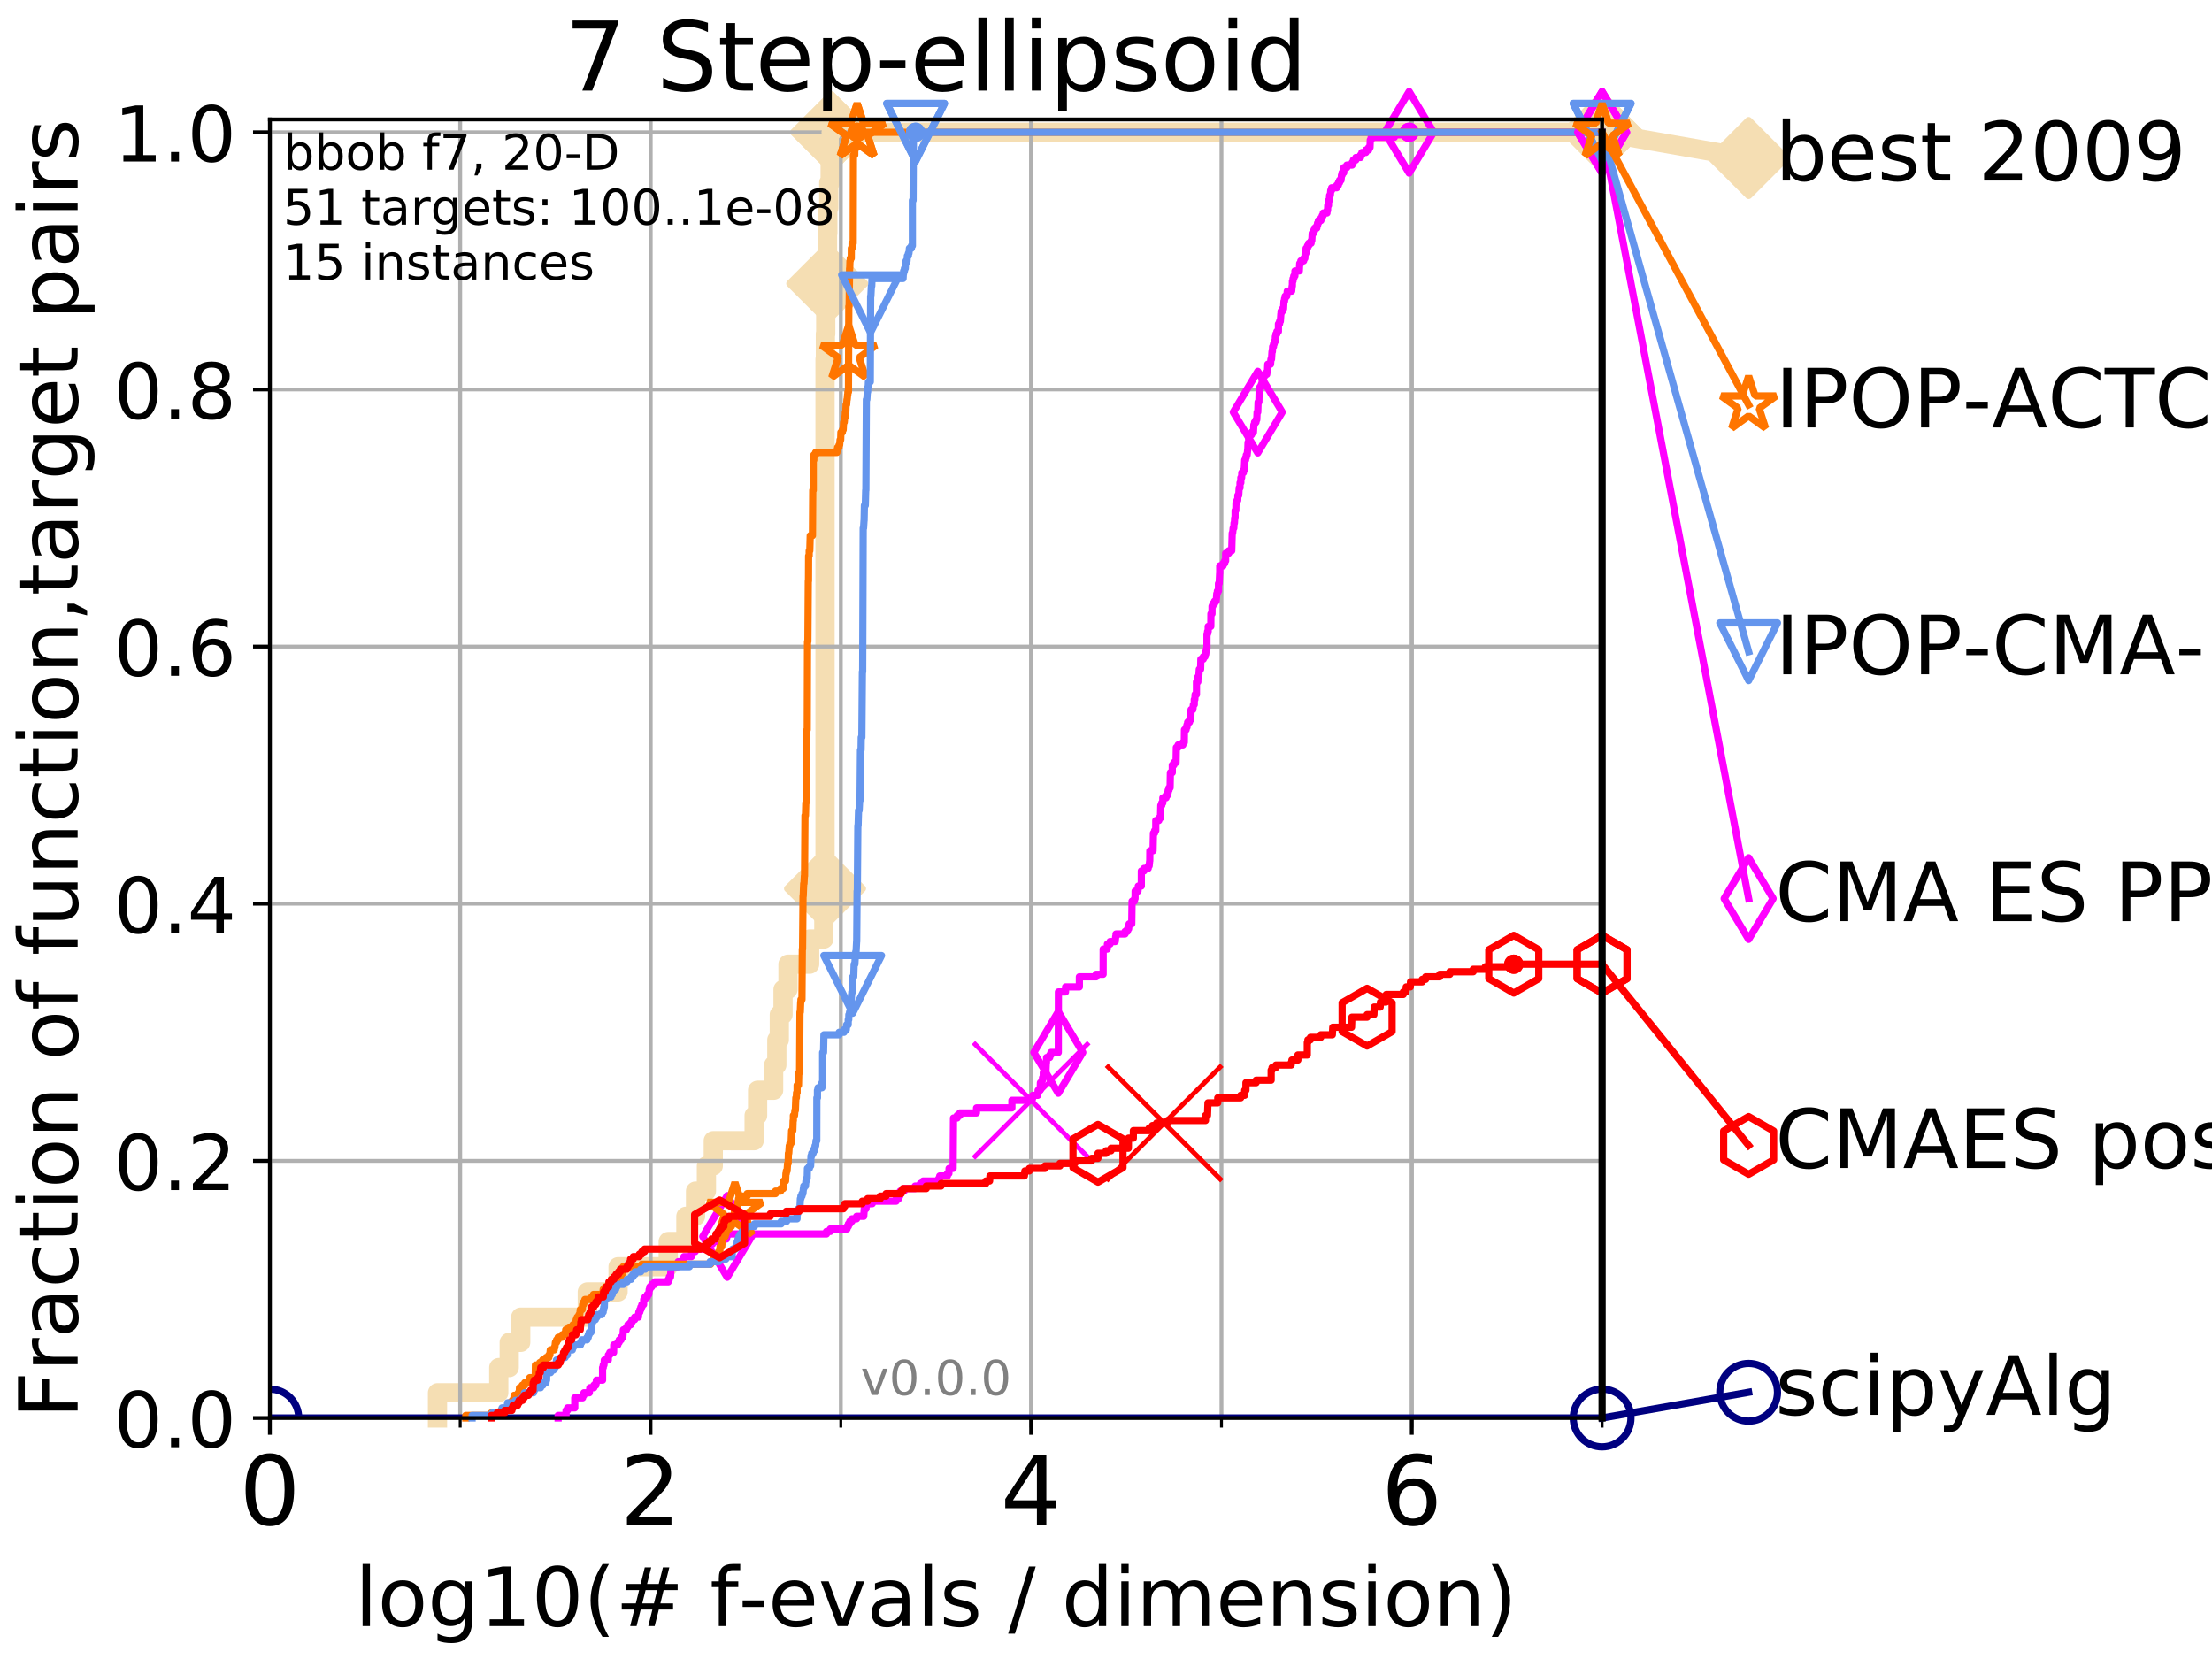 <?xml version="1.0" encoding="utf-8" standalone="no"?>
<!DOCTYPE svg PUBLIC "-//W3C//DTD SVG 1.1//EN"
  "http://www.w3.org/Graphics/SVG/1.1/DTD/svg11.dtd">
<!-- Created with matplotlib (http://matplotlib.org/) -->
<svg height="345pt" version="1.1" viewBox="0 0 460 345" width="460pt" xmlns="http://www.w3.org/2000/svg" xmlns:xlink="http://www.w3.org/1999/xlink">
 <defs>
  <style type="text/css">
*{stroke-linecap:butt;stroke-linejoin:round;}
  </style>
 </defs>
 <g id="figure_1">
  <g id="patch_1">
   <path d="M 0 345.6 
L 460.8 345.6 
L 460.8 0 
L 0 0 
z
" style="fill:#ffffff;"/>
  </g>
  <g id="axes_1">
   <g id="patch_2">
    <path d="M 56.12 294.88 
L 333.168 294.88 
L 333.168 24.84 
L 56.12 24.84 
z
" style="fill:#ffffff;"/>
   </g>
   <g id="line2d_1">
    <path d="M 90.981 294.88 
L 90.981 289.638 
L 103.723 289.638 
L 103.723 284.395 
L 105.897 284.395 
L 105.897 279.153 
L 108.287 279.153 
L 108.287 273.91 
L 122.133 273.91 
L 122.133 268.668 
L 128.533 268.668 
L 128.533 263.425 
L 138.96 263.425 
L 138.96 258.183 
L 142.637 258.183 
L 142.637 252.94 
L 144.643 252.94 
L 144.643 247.698 
L 146.905 247.698 
L 146.905 242.455 
L 148.33 242.455 
L 148.33 237.213 
L 156.829 237.213 
L 156.829 231.97 
L 157.55 231.97 
L 157.55 226.728 
L 160.88 226.728 
L 160.88 221.485 
L 161.55 221.485 
L 161.55 216.243 
L 162.064 216.243 
L 162.064 211 
L 162.841 211 
L 162.841 205.758 
L 163.869 205.758 
L 163.869 200.515 
L 168.376 200.515 
L 168.376 195.273 
L 171.324 195.273 
L 171.324 190.03 
L 171.572 190.03 
L 171.572 184.788 
L 171.573 184.788 
L 171.573 74.696 
L 171.642 74.696 
L 171.642 69.453 
L 171.716 69.453 
L 171.716 64.211 
L 171.858 64.211 
L 171.858 58.969 
L 172.03 58.969 
L 172.03 53.726 
L 172.085 53.726 
L 172.085 48.484 
L 172.15 48.484 
L 172.15 43.241 
L 172.349 43.241 
L 172.349 37.999 
L 172.637 37.999 
L 172.637 32.756 
L 172.874 32.756 
L 172.874 27.514 
L 333.168 27.514 
" style="fill:none;stroke:#f5deb3;stroke-linecap:square;stroke-width:4;"/>
   </g>
   <g id="line2d_2">
    <defs>
     <path d="M -0 7.778 
L 7.778 0 
L 0 -7.778 
L -7.778 -0 
z
" id="mabf19b3b06" style="stroke:#f5deb3;stroke-linejoin:miter;stroke-width:1.5;"/>
    </defs>
    <g>
     <use style="fill:#f5deb3;stroke:#f5deb3;stroke-linejoin:miter;stroke-width:1.5;" x="171.572" xlink:href="#mabf19b3b06" y="184.788"/>
     <use style="fill:#f5deb3;stroke:#f5deb3;stroke-linejoin:miter;stroke-width:1.5;" x="172.03" xlink:href="#mabf19b3b06" y="58.969"/>
     <use style="fill:#f5deb3;stroke:#f5deb3;stroke-linejoin:miter;stroke-width:1.5;" x="172.874" xlink:href="#mabf19b3b06" y="27.514"/>
     <use style="fill:#f5deb3;stroke:#f5deb3;stroke-linejoin:miter;stroke-width:1.5;" x="172.874" xlink:href="#mabf19b3b06" y="27.514"/>
     <use style="fill:#f5deb3;stroke:#f5deb3;stroke-linejoin:miter;stroke-width:1.5;" x="333.168" xlink:href="#mabf19b3b06" y="27.514"/>
    </g>
   </g>
   <g id="line2d_3">
    <path style="fill:none;stroke:#f5deb3;stroke-linecap:square;stroke-width:4;"/>
    <g/>
   </g>
   <g id="line2d_4">
    <path d="M 333.168 27.514 
L 363.643 32.861 
" style="fill:none;stroke:#f5deb3;stroke-linecap:square;stroke-width:4;"/>
    <g>
     <use style="fill:#f5deb3;stroke:#f5deb3;stroke-linejoin:miter;stroke-width:1.5;" x="333.168" xlink:href="#mabf19b3b06" y="27.514"/>
     <use style="fill:#f5deb3;stroke:#f5deb3;stroke-linejoin:miter;stroke-width:1.5;" x="363.643" xlink:href="#mabf19b3b06" y="32.861"/>
    </g>
   </g>
   <g id="matplotlib.axis_1">
    <g id="xtick_1">
     <g id="line2d_5">
      <path clip-path="url(#p66e9fa587c)" d="M 56.12 294.88 
L 56.12 24.84 
" style="fill:none;stroke:#b0b0b0;stroke-linecap:square;stroke-width:0.8;"/>
     </g>
     <g id="line2d_6">
      <defs>
       <path d="M 0 0 
L 0 3.5 
" id="mab60c13925" style="stroke:#000000;stroke-width:0.8;"/>
      </defs>
      <g>
       <use style="stroke:#000000;stroke-width:0.8;" x="56.12" xlink:href="#mab60c13925" y="294.88"/>
      </g>
     </g>
     <g id="text_1">
      <!-- 0 -->
      <defs>
       <path d="M 31.781 66.406 
Q 24.172 66.406 20.328 58.906 
Q 16.5 51.422 16.5 36.375 
Q 16.5 21.391 20.328 13.891 
Q 24.172 6.391 31.781 6.391 
Q 39.453 6.391 43.281 13.891 
Q 47.125 21.391 47.125 36.375 
Q 47.125 51.422 43.281 58.906 
Q 39.453 66.406 31.781 66.406 
z
M 31.781 74.219 
Q 44.047 74.219 50.516 64.516 
Q 56.984 54.828 56.984 36.375 
Q 56.984 17.969 50.516 8.266 
Q 44.047 -1.422 31.781 -1.422 
Q 19.531 -1.422 13.062 8.266 
Q 6.594 17.969 6.594 36.375 
Q 6.594 54.828 13.062 64.516 
Q 19.531 74.219 31.781 74.219 
z
" id="DejaVuSans-30"/>
      </defs>
      <g transform="translate(49.758 317.077)scale(0.2 -0.2)">
       <use xlink:href="#DejaVuSans-30"/>
      </g>
     </g>
    </g>
    <g id="xtick_2">
     <g id="line2d_7">
      <path clip-path="url(#p66e9fa587c)" d="M 135.277 294.88 
L 135.277 24.84 
" style="fill:none;stroke:#b0b0b0;stroke-linecap:square;stroke-width:0.8;"/>
     </g>
     <g id="line2d_8">
      <g>
       <use style="stroke:#000000;stroke-width:0.8;" x="135.277" xlink:href="#mab60c13925" y="294.88"/>
      </g>
     </g>
     <g id="text_2">
      <!-- 2 -->
      <defs>
       <path d="M 19.188 8.297 
L 53.609 8.297 
L 53.609 0 
L 7.328 0 
L 7.328 8.297 
Q 12.938 14.109 22.625 23.891 
Q 32.328 33.688 34.812 36.531 
Q 39.547 41.844 41.422 45.531 
Q 43.312 49.219 43.312 52.781 
Q 43.312 58.594 39.234 62.25 
Q 35.156 65.922 28.609 65.922 
Q 23.969 65.922 18.812 64.312 
Q 13.672 62.703 7.812 59.422 
L 7.812 69.391 
Q 13.766 71.781 18.938 73 
Q 24.125 74.219 28.422 74.219 
Q 39.75 74.219 46.484 68.547 
Q 53.219 62.891 53.219 53.422 
Q 53.219 48.922 51.531 44.891 
Q 49.859 40.875 45.406 35.406 
Q 44.188 33.984 37.641 27.219 
Q 31.109 20.453 19.188 8.297 
z
" id="DejaVuSans-32"/>
      </defs>
      <g transform="translate(128.914 317.077)scale(0.2 -0.2)">
       <use xlink:href="#DejaVuSans-32"/>
      </g>
     </g>
    </g>
    <g id="xtick_3">
     <g id="line2d_9">
      <path clip-path="url(#p66e9fa587c)" d="M 214.433 294.88 
L 214.433 24.84 
" style="fill:none;stroke:#b0b0b0;stroke-linecap:square;stroke-width:0.8;"/>
     </g>
     <g id="line2d_10">
      <g>
       <use style="stroke:#000000;stroke-width:0.8;" x="214.433" xlink:href="#mab60c13925" y="294.88"/>
      </g>
     </g>
     <g id="text_3">
      <!-- 4 -->
      <defs>
       <path d="M 37.797 64.312 
L 12.891 25.391 
L 37.797 25.391 
z
M 35.203 72.906 
L 47.609 72.906 
L 47.609 25.391 
L 58.016 25.391 
L 58.016 17.188 
L 47.609 17.188 
L 47.609 0 
L 37.797 0 
L 37.797 17.188 
L 4.891 17.188 
L 4.891 26.703 
z
" id="DejaVuSans-34"/>
      </defs>
      <g transform="translate(208.071 317.077)scale(0.2 -0.2)">
       <use xlink:href="#DejaVuSans-34"/>
      </g>
     </g>
    </g>
    <g id="xtick_4">
     <g id="line2d_11">
      <path clip-path="url(#p66e9fa587c)" d="M 293.59 294.88 
L 293.59 24.84 
" style="fill:none;stroke:#b0b0b0;stroke-linecap:square;stroke-width:0.8;"/>
     </g>
     <g id="line2d_12">
      <g>
       <use style="stroke:#000000;stroke-width:0.8;" x="293.59" xlink:href="#mab60c13925" y="294.88"/>
      </g>
     </g>
     <g id="text_4">
      <!-- 6 -->
      <defs>
       <path d="M 33.016 40.375 
Q 26.375 40.375 22.484 35.828 
Q 18.609 31.297 18.609 23.391 
Q 18.609 15.531 22.484 10.953 
Q 26.375 6.391 33.016 6.391 
Q 39.656 6.391 43.531 10.953 
Q 47.406 15.531 47.406 23.391 
Q 47.406 31.297 43.531 35.828 
Q 39.656 40.375 33.016 40.375 
z
M 52.594 71.297 
L 52.594 62.312 
Q 48.875 64.062 45.094 64.984 
Q 41.312 65.922 37.594 65.922 
Q 27.828 65.922 22.672 59.328 
Q 17.531 52.734 16.797 39.406 
Q 19.672 43.656 24.016 45.922 
Q 28.375 48.188 33.594 48.188 
Q 44.578 48.188 50.953 41.516 
Q 57.328 34.859 57.328 23.391 
Q 57.328 12.156 50.688 5.359 
Q 44.047 -1.422 33.016 -1.422 
Q 20.359 -1.422 13.672 8.266 
Q 6.984 17.969 6.984 36.375 
Q 6.984 53.656 15.188 63.938 
Q 23.391 74.219 37.203 74.219 
Q 40.922 74.219 44.703 73.484 
Q 48.484 72.75 52.594 71.297 
z
" id="DejaVuSans-36"/>
      </defs>
      <g transform="translate(287.227 317.077)scale(0.2 -0.2)">
       <use xlink:href="#DejaVuSans-36"/>
      </g>
     </g>
    </g>
    <g id="xtick_5">
     <g id="line2d_13">
      <path clip-path="url(#p66e9fa587c)" d="M 56.12 294.88 
L 56.12 24.84 
" style="fill:none;stroke:#b0b0b0;stroke-linecap:square;stroke-width:0.8;"/>
     </g>
     <g id="line2d_14">
      <defs>
       <path d="M 0 0 
L 0 2 
" id="md41c663145" style="stroke:#000000;stroke-width:0.6;"/>
      </defs>
      <g>
       <use style="stroke:#000000;stroke-width:0.6;" x="56.12" xlink:href="#md41c663145" y="294.88"/>
      </g>
     </g>
    </g>
    <g id="xtick_6">
     <g id="line2d_15">
      <path clip-path="url(#p66e9fa587c)" d="M 95.698 294.88 
L 95.698 24.84 
" style="fill:none;stroke:#b0b0b0;stroke-linecap:square;stroke-width:0.8;"/>
     </g>
     <g id="line2d_16">
      <g>
       <use style="stroke:#000000;stroke-width:0.6;" x="95.698" xlink:href="#md41c663145" y="294.88"/>
      </g>
     </g>
    </g>
    <g id="xtick_7">
     <g id="line2d_17">
      <path clip-path="url(#p66e9fa587c)" d="M 135.277 294.88 
L 135.277 24.84 
" style="fill:none;stroke:#b0b0b0;stroke-linecap:square;stroke-width:0.8;"/>
     </g>
     <g id="line2d_18">
      <g>
       <use style="stroke:#000000;stroke-width:0.6;" x="135.277" xlink:href="#md41c663145" y="294.88"/>
      </g>
     </g>
    </g>
    <g id="xtick_8">
     <g id="line2d_19">
      <path clip-path="url(#p66e9fa587c)" d="M 174.855 294.88 
L 174.855 24.84 
" style="fill:none;stroke:#b0b0b0;stroke-linecap:square;stroke-width:0.8;"/>
     </g>
     <g id="line2d_20">
      <g>
       <use style="stroke:#000000;stroke-width:0.6;" x="174.855" xlink:href="#md41c663145" y="294.88"/>
      </g>
     </g>
    </g>
    <g id="xtick_9">
     <g id="line2d_21">
      <path clip-path="url(#p66e9fa587c)" d="M 214.433 294.88 
L 214.433 24.84 
" style="fill:none;stroke:#b0b0b0;stroke-linecap:square;stroke-width:0.8;"/>
     </g>
     <g id="line2d_22">
      <g>
       <use style="stroke:#000000;stroke-width:0.6;" x="214.433" xlink:href="#md41c663145" y="294.88"/>
      </g>
     </g>
    </g>
    <g id="xtick_10">
     <g id="line2d_23">
      <path clip-path="url(#p66e9fa587c)" d="M 254.011 294.88 
L 254.011 24.84 
" style="fill:none;stroke:#b0b0b0;stroke-linecap:square;stroke-width:0.8;"/>
     </g>
     <g id="line2d_24">
      <g>
       <use style="stroke:#000000;stroke-width:0.6;" x="254.011" xlink:href="#md41c663145" y="294.88"/>
      </g>
     </g>
    </g>
    <g id="xtick_11">
     <g id="line2d_25">
      <path clip-path="url(#p66e9fa587c)" d="M 293.59 294.88 
L 293.59 24.84 
" style="fill:none;stroke:#b0b0b0;stroke-linecap:square;stroke-width:0.8;"/>
     </g>
     <g id="line2d_26">
      <g>
       <use style="stroke:#000000;stroke-width:0.6;" x="293.59" xlink:href="#md41c663145" y="294.88"/>
      </g>
     </g>
    </g>
    <g id="xtick_12">
     <g id="line2d_27">
      <path clip-path="url(#p66e9fa587c)" d="M 333.168 294.88 
L 333.168 24.84 
" style="fill:none;stroke:#b0b0b0;stroke-linecap:square;stroke-width:0.8;"/>
     </g>
     <g id="line2d_28">
      <g>
       <use style="stroke:#000000;stroke-width:0.6;" x="333.168" xlink:href="#md41c663145" y="294.88"/>
      </g>
     </g>
    </g>
    <g id="text_5">
     <!-- log10(# f-evals / dimension) -->
     <defs>
      <path d="M 9.422 75.984 
L 18.406 75.984 
L 18.406 0 
L 9.422 0 
z
" id="DejaVuSans-6c"/>
      <path d="M 30.609 48.391 
Q 23.391 48.391 19.188 42.75 
Q 14.984 37.109 14.984 27.297 
Q 14.984 17.484 19.156 11.844 
Q 23.344 6.203 30.609 6.203 
Q 37.797 6.203 41.984 11.859 
Q 46.188 17.531 46.188 27.297 
Q 46.188 37.016 41.984 42.703 
Q 37.797 48.391 30.609 48.391 
z
M 30.609 56 
Q 42.328 56 49.016 48.375 
Q 55.719 40.766 55.719 27.297 
Q 55.719 13.875 49.016 6.219 
Q 42.328 -1.422 30.609 -1.422 
Q 18.844 -1.422 12.172 6.219 
Q 5.516 13.875 5.516 27.297 
Q 5.516 40.766 12.172 48.375 
Q 18.844 56 30.609 56 
z
" id="DejaVuSans-6f"/>
      <path d="M 45.406 27.984 
Q 45.406 37.75 41.375 43.109 
Q 37.359 48.484 30.078 48.484 
Q 22.859 48.484 18.828 43.109 
Q 14.797 37.75 14.797 27.984 
Q 14.797 18.266 18.828 12.891 
Q 22.859 7.516 30.078 7.516 
Q 37.359 7.516 41.375 12.891 
Q 45.406 18.266 45.406 27.984 
z
M 54.391 6.781 
Q 54.391 -7.172 48.188 -13.984 
Q 42 -20.797 29.203 -20.797 
Q 24.469 -20.797 20.266 -20.094 
Q 16.062 -19.391 12.109 -17.922 
L 12.109 -9.188 
Q 16.062 -11.328 19.922 -12.344 
Q 23.781 -13.375 27.781 -13.375 
Q 36.625 -13.375 41.016 -8.766 
Q 45.406 -4.156 45.406 5.172 
L 45.406 9.625 
Q 42.625 4.781 38.281 2.391 
Q 33.938 0 27.875 0 
Q 17.828 0 11.672 7.656 
Q 5.516 15.328 5.516 27.984 
Q 5.516 40.672 11.672 48.328 
Q 17.828 56 27.875 56 
Q 33.938 56 38.281 53.609 
Q 42.625 51.219 45.406 46.391 
L 45.406 54.688 
L 54.391 54.688 
z
" id="DejaVuSans-67"/>
      <path d="M 12.406 8.297 
L 28.516 8.297 
L 28.516 63.922 
L 10.984 60.406 
L 10.984 69.391 
L 28.422 72.906 
L 38.281 72.906 
L 38.281 8.297 
L 54.391 8.297 
L 54.391 0 
L 12.406 0 
z
" id="DejaVuSans-31"/>
      <path d="M 31 75.875 
Q 24.469 64.656 21.281 53.656 
Q 18.109 42.672 18.109 31.391 
Q 18.109 20.125 21.312 9.062 
Q 24.516 -2 31 -13.188 
L 23.188 -13.188 
Q 15.875 -1.703 12.234 9.375 
Q 8.594 20.453 8.594 31.391 
Q 8.594 42.281 12.203 53.312 
Q 15.828 64.359 23.188 75.875 
z
" id="DejaVuSans-28"/>
      <path d="M 51.125 44 
L 36.922 44 
L 32.812 27.688 
L 47.125 27.688 
z
M 43.797 71.781 
L 38.719 51.516 
L 52.984 51.516 
L 58.109 71.781 
L 65.922 71.781 
L 60.891 51.516 
L 76.125 51.516 
L 76.125 44 
L 58.984 44 
L 54.984 27.688 
L 70.516 27.688 
L 70.516 20.219 
L 53.078 20.219 
L 48 0 
L 40.188 0 
L 45.219 20.219 
L 30.906 20.219 
L 25.875 0 
L 18.016 0 
L 23.094 20.219 
L 7.719 20.219 
L 7.719 27.688 
L 24.906 27.688 
L 29 44 
L 13.281 44 
L 13.281 51.516 
L 30.906 51.516 
L 35.891 71.781 
z
" id="DejaVuSans-23"/>
      <path id="DejaVuSans-20"/>
      <path d="M 37.109 75.984 
L 37.109 68.5 
L 28.516 68.5 
Q 23.688 68.5 21.797 66.547 
Q 19.922 64.594 19.922 59.516 
L 19.922 54.688 
L 34.719 54.688 
L 34.719 47.703 
L 19.922 47.703 
L 19.922 0 
L 10.891 0 
L 10.891 47.703 
L 2.297 47.703 
L 2.297 54.688 
L 10.891 54.688 
L 10.891 58.5 
Q 10.891 67.625 15.141 71.797 
Q 19.391 75.984 28.609 75.984 
z
" id="DejaVuSans-66"/>
      <path d="M 4.891 31.391 
L 31.203 31.391 
L 31.203 23.391 
L 4.891 23.391 
z
" id="DejaVuSans-2d"/>
      <path d="M 56.203 29.594 
L 56.203 25.203 
L 14.891 25.203 
Q 15.484 15.922 20.484 11.062 
Q 25.484 6.203 34.422 6.203 
Q 39.594 6.203 44.453 7.469 
Q 49.312 8.734 54.109 11.281 
L 54.109 2.781 
Q 49.266 0.734 44.188 -0.344 
Q 39.109 -1.422 33.891 -1.422 
Q 20.797 -1.422 13.156 6.188 
Q 5.516 13.812 5.516 26.812 
Q 5.516 40.234 12.766 48.109 
Q 20.016 56 32.328 56 
Q 43.359 56 49.781 48.891 
Q 56.203 41.797 56.203 29.594 
z
M 47.219 32.234 
Q 47.125 39.594 43.094 43.984 
Q 39.062 48.391 32.422 48.391 
Q 24.906 48.391 20.391 44.141 
Q 15.875 39.891 15.188 32.172 
z
" id="DejaVuSans-65"/>
      <path d="M 2.984 54.688 
L 12.5 54.688 
L 29.594 8.797 
L 46.688 54.688 
L 56.203 54.688 
L 35.688 0 
L 23.484 0 
z
" id="DejaVuSans-76"/>
      <path d="M 34.281 27.484 
Q 23.391 27.484 19.188 25 
Q 14.984 22.516 14.984 16.5 
Q 14.984 11.719 18.141 8.906 
Q 21.297 6.109 26.703 6.109 
Q 34.188 6.109 38.703 11.406 
Q 43.219 16.703 43.219 25.484 
L 43.219 27.484 
z
M 52.203 31.203 
L 52.203 0 
L 43.219 0 
L 43.219 8.297 
Q 40.141 3.328 35.547 0.953 
Q 30.953 -1.422 24.312 -1.422 
Q 15.922 -1.422 10.953 3.297 
Q 6 8.016 6 15.922 
Q 6 25.141 12.172 29.828 
Q 18.359 34.516 30.609 34.516 
L 43.219 34.516 
L 43.219 35.406 
Q 43.219 41.609 39.141 45 
Q 35.062 48.391 27.688 48.391 
Q 23 48.391 18.547 47.266 
Q 14.109 46.141 10.016 43.891 
L 10.016 52.203 
Q 14.938 54.109 19.578 55.047 
Q 24.219 56 28.609 56 
Q 40.484 56 46.344 49.844 
Q 52.203 43.703 52.203 31.203 
z
" id="DejaVuSans-61"/>
      <path d="M 44.281 53.078 
L 44.281 44.578 
Q 40.484 46.531 36.375 47.5 
Q 32.281 48.484 27.875 48.484 
Q 21.188 48.484 17.844 46.438 
Q 14.5 44.391 14.5 40.281 
Q 14.5 37.156 16.891 35.375 
Q 19.281 33.594 26.516 31.984 
L 29.594 31.297 
Q 39.156 29.25 43.188 25.516 
Q 47.219 21.781 47.219 15.094 
Q 47.219 7.469 41.188 3.016 
Q 35.156 -1.422 24.609 -1.422 
Q 20.219 -1.422 15.453 -0.562 
Q 10.688 0.297 5.422 2 
L 5.422 11.281 
Q 10.406 8.688 15.234 7.391 
Q 20.062 6.109 24.812 6.109 
Q 31.156 6.109 34.562 8.281 
Q 37.984 10.453 37.984 14.406 
Q 37.984 18.062 35.516 20.016 
Q 33.062 21.969 24.703 23.781 
L 21.578 24.516 
Q 13.234 26.266 9.516 29.906 
Q 5.812 33.547 5.812 39.891 
Q 5.812 47.609 11.281 51.797 
Q 16.75 56 26.812 56 
Q 31.781 56 36.172 55.266 
Q 40.578 54.547 44.281 53.078 
z
" id="DejaVuSans-73"/>
      <path d="M 25.391 72.906 
L 33.688 72.906 
L 8.297 -9.281 
L 0 -9.281 
z
" id="DejaVuSans-2f"/>
      <path d="M 45.406 46.391 
L 45.406 75.984 
L 54.391 75.984 
L 54.391 0 
L 45.406 0 
L 45.406 8.203 
Q 42.578 3.328 38.25 0.953 
Q 33.938 -1.422 27.875 -1.422 
Q 17.969 -1.422 11.734 6.484 
Q 5.516 14.406 5.516 27.297 
Q 5.516 40.188 11.734 48.094 
Q 17.969 56 27.875 56 
Q 33.938 56 38.25 53.625 
Q 42.578 51.266 45.406 46.391 
z
M 14.797 27.297 
Q 14.797 17.391 18.875 11.75 
Q 22.953 6.109 30.078 6.109 
Q 37.203 6.109 41.297 11.75 
Q 45.406 17.391 45.406 27.297 
Q 45.406 37.203 41.297 42.844 
Q 37.203 48.484 30.078 48.484 
Q 22.953 48.484 18.875 42.844 
Q 14.797 37.203 14.797 27.297 
z
" id="DejaVuSans-64"/>
      <path d="M 9.422 54.688 
L 18.406 54.688 
L 18.406 0 
L 9.422 0 
z
M 9.422 75.984 
L 18.406 75.984 
L 18.406 64.594 
L 9.422 64.594 
z
" id="DejaVuSans-69"/>
      <path d="M 52 44.188 
Q 55.375 50.25 60.062 53.125 
Q 64.75 56 71.094 56 
Q 79.641 56 84.281 50.016 
Q 88.922 44.047 88.922 33.016 
L 88.922 0 
L 79.891 0 
L 79.891 32.719 
Q 79.891 40.578 77.094 44.375 
Q 74.312 48.188 68.609 48.188 
Q 61.625 48.188 57.562 43.547 
Q 53.516 38.922 53.516 30.906 
L 53.516 0 
L 44.484 0 
L 44.484 32.719 
Q 44.484 40.625 41.703 44.406 
Q 38.922 48.188 33.109 48.188 
Q 26.219 48.188 22.156 43.531 
Q 18.109 38.875 18.109 30.906 
L 18.109 0 
L 9.078 0 
L 9.078 54.688 
L 18.109 54.688 
L 18.109 46.188 
Q 21.188 51.219 25.484 53.609 
Q 29.781 56 35.688 56 
Q 41.656 56 45.828 52.969 
Q 50 49.953 52 44.188 
z
" id="DejaVuSans-6d"/>
      <path d="M 54.891 33.016 
L 54.891 0 
L 45.906 0 
L 45.906 32.719 
Q 45.906 40.484 42.875 44.328 
Q 39.844 48.188 33.797 48.188 
Q 26.516 48.188 22.312 43.547 
Q 18.109 38.922 18.109 30.906 
L 18.109 0 
L 9.078 0 
L 9.078 54.688 
L 18.109 54.688 
L 18.109 46.188 
Q 21.344 51.125 25.703 53.562 
Q 30.078 56 35.797 56 
Q 45.219 56 50.047 50.172 
Q 54.891 44.344 54.891 33.016 
z
" id="DejaVuSans-6e"/>
      <path d="M 8.016 75.875 
L 15.828 75.875 
Q 23.141 64.359 26.781 53.312 
Q 30.422 42.281 30.422 31.391 
Q 30.422 20.453 26.781 9.375 
Q 23.141 -1.703 15.828 -13.188 
L 8.016 -13.188 
Q 14.5 -2 17.703 9.062 
Q 20.906 20.125 20.906 31.391 
Q 20.906 42.672 17.703 53.656 
Q 14.5 64.656 8.016 75.875 
z
" id="DejaVuSans-29"/>
     </defs>
     <g transform="translate(73.803 338.154)scale(0.17 -0.17)">
      <use xlink:href="#DejaVuSans-6c"/>
      <use x="27.783" xlink:href="#DejaVuSans-6f"/>
      <use x="88.965" xlink:href="#DejaVuSans-67"/>
      <use x="152.441" xlink:href="#DejaVuSans-31"/>
      <use x="216.064" xlink:href="#DejaVuSans-30"/>
      <use x="279.688" xlink:href="#DejaVuSans-28"/>
      <use x="318.701" xlink:href="#DejaVuSans-23"/>
      <use x="402.49" xlink:href="#DejaVuSans-20"/>
      <use x="434.277" xlink:href="#DejaVuSans-66"/>
      <use x="469.404" xlink:href="#DejaVuSans-2d"/>
      <use x="505.488" xlink:href="#DejaVuSans-65"/>
      <use x="567.012" xlink:href="#DejaVuSans-76"/>
      <use x="626.191" xlink:href="#DejaVuSans-61"/>
      <use x="687.471" xlink:href="#DejaVuSans-6c"/>
      <use x="715.254" xlink:href="#DejaVuSans-73"/>
      <use x="767.354" xlink:href="#DejaVuSans-20"/>
      <use x="799.141" xlink:href="#DejaVuSans-2f"/>
      <use x="832.832" xlink:href="#DejaVuSans-20"/>
      <use x="864.619" xlink:href="#DejaVuSans-64"/>
      <use x="928.096" xlink:href="#DejaVuSans-69"/>
      <use x="955.879" xlink:href="#DejaVuSans-6d"/>
      <use x="1053.291" xlink:href="#DejaVuSans-65"/>
      <use x="1114.814" xlink:href="#DejaVuSans-6e"/>
      <use x="1178.193" xlink:href="#DejaVuSans-73"/>
      <use x="1230.293" xlink:href="#DejaVuSans-69"/>
      <use x="1258.076" xlink:href="#DejaVuSans-6f"/>
      <use x="1319.258" xlink:href="#DejaVuSans-6e"/>
      <use x="1382.637" xlink:href="#DejaVuSans-29"/>
     </g>
    </g>
   </g>
   <g id="matplotlib.axis_2">
    <g id="ytick_1">
     <g id="line2d_29">
      <path clip-path="url(#p66e9fa587c)" d="M 56.12 294.88 
L 333.168 294.88 
" style="fill:none;stroke:#b0b0b0;stroke-linecap:square;stroke-width:0.8;"/>
     </g>
     <g id="line2d_30">
      <defs>
       <path d="M 0 0 
L -3.5 0 
" id="ma09e6b0a58" style="stroke:#000000;stroke-width:0.8;"/>
      </defs>
      <g>
       <use style="stroke:#000000;stroke-width:0.8;" x="56.12" xlink:href="#ma09e6b0a58" y="294.88"/>
      </g>
     </g>
     <g id="text_6">
      <!-- 0.0 -->
      <defs>
       <path d="M 10.688 12.406 
L 21 12.406 
L 21 0 
L 10.688 0 
z
" id="DejaVuSans-2e"/>
      </defs>
      <g transform="translate(23.675 300.959)scale(0.16 -0.16)">
       <use xlink:href="#DejaVuSans-30"/>
       <use x="63.623" xlink:href="#DejaVuSans-2e"/>
       <use x="95.41" xlink:href="#DejaVuSans-30"/>
      </g>
     </g>
    </g>
    <g id="ytick_2">
     <g id="line2d_31">
      <path clip-path="url(#p66e9fa587c)" d="M 56.12 241.407 
L 333.168 241.407 
" style="fill:none;stroke:#b0b0b0;stroke-linecap:square;stroke-width:0.8;"/>
     </g>
     <g id="line2d_32">
      <g>
       <use style="stroke:#000000;stroke-width:0.8;" x="56.12" xlink:href="#ma09e6b0a58" y="241.407"/>
      </g>
     </g>
     <g id="text_7">
      <!-- 0.2 -->
      <g transform="translate(23.675 247.485)scale(0.16 -0.16)">
       <use xlink:href="#DejaVuSans-30"/>
       <use x="63.623" xlink:href="#DejaVuSans-2e"/>
       <use x="95.41" xlink:href="#DejaVuSans-32"/>
      </g>
     </g>
    </g>
    <g id="ytick_3">
     <g id="line2d_33">
      <path clip-path="url(#p66e9fa587c)" d="M 56.12 187.933 
L 333.168 187.933 
" style="fill:none;stroke:#b0b0b0;stroke-linecap:square;stroke-width:0.8;"/>
     </g>
     <g id="line2d_34">
      <g>
       <use style="stroke:#000000;stroke-width:0.8;" x="56.12" xlink:href="#ma09e6b0a58" y="187.933"/>
      </g>
     </g>
     <g id="text_8">
      <!-- 0.4 -->
      <g transform="translate(23.675 194.012)scale(0.16 -0.16)">
       <use xlink:href="#DejaVuSans-30"/>
       <use x="63.623" xlink:href="#DejaVuSans-2e"/>
       <use x="95.41" xlink:href="#DejaVuSans-34"/>
      </g>
     </g>
    </g>
    <g id="ytick_4">
     <g id="line2d_35">
      <path clip-path="url(#p66e9fa587c)" d="M 56.12 134.46 
L 333.168 134.46 
" style="fill:none;stroke:#b0b0b0;stroke-linecap:square;stroke-width:0.8;"/>
     </g>
     <g id="line2d_36">
      <g>
       <use style="stroke:#000000;stroke-width:0.8;" x="56.12" xlink:href="#ma09e6b0a58" y="134.46"/>
      </g>
     </g>
     <g id="text_9">
      <!-- 0.6 -->
      <g transform="translate(23.675 140.539)scale(0.16 -0.16)">
       <use xlink:href="#DejaVuSans-30"/>
       <use x="63.623" xlink:href="#DejaVuSans-2e"/>
       <use x="95.41" xlink:href="#DejaVuSans-36"/>
      </g>
     </g>
    </g>
    <g id="ytick_5">
     <g id="line2d_37">
      <path clip-path="url(#p66e9fa587c)" d="M 56.12 80.987 
L 333.168 80.987 
" style="fill:none;stroke:#b0b0b0;stroke-linecap:square;stroke-width:0.8;"/>
     </g>
     <g id="line2d_38">
      <g>
       <use style="stroke:#000000;stroke-width:0.8;" x="56.12" xlink:href="#ma09e6b0a58" y="80.987"/>
      </g>
     </g>
     <g id="text_10">
      <!-- 0.8 -->
      <defs>
       <path d="M 31.781 34.625 
Q 24.75 34.625 20.719 30.859 
Q 16.703 27.094 16.703 20.516 
Q 16.703 13.922 20.719 10.156 
Q 24.75 6.391 31.781 6.391 
Q 38.812 6.391 42.859 10.172 
Q 46.922 13.969 46.922 20.516 
Q 46.922 27.094 42.891 30.859 
Q 38.875 34.625 31.781 34.625 
z
M 21.922 38.812 
Q 15.578 40.375 12.031 44.719 
Q 8.5 49.078 8.5 55.328 
Q 8.5 64.062 14.719 69.141 
Q 20.953 74.219 31.781 74.219 
Q 42.672 74.219 48.875 69.141 
Q 55.078 64.062 55.078 55.328 
Q 55.078 49.078 51.531 44.719 
Q 48 40.375 41.703 38.812 
Q 48.828 37.156 52.797 32.312 
Q 56.781 27.484 56.781 20.516 
Q 56.781 9.906 50.312 4.234 
Q 43.844 -1.422 31.781 -1.422 
Q 19.734 -1.422 13.25 4.234 
Q 6.781 9.906 6.781 20.516 
Q 6.781 27.484 10.781 32.312 
Q 14.797 37.156 21.922 38.812 
z
M 18.312 54.391 
Q 18.312 48.734 21.844 45.562 
Q 25.391 42.391 31.781 42.391 
Q 38.141 42.391 41.719 45.562 
Q 45.312 48.734 45.312 54.391 
Q 45.312 60.062 41.719 63.234 
Q 38.141 66.406 31.781 66.406 
Q 25.391 66.406 21.844 63.234 
Q 18.312 60.062 18.312 54.391 
z
" id="DejaVuSans-38"/>
      </defs>
      <g transform="translate(23.675 87.066)scale(0.16 -0.16)">
       <use xlink:href="#DejaVuSans-30"/>
       <use x="63.623" xlink:href="#DejaVuSans-2e"/>
       <use x="95.41" xlink:href="#DejaVuSans-38"/>
      </g>
     </g>
    </g>
    <g id="ytick_6">
     <g id="line2d_39">
      <path clip-path="url(#p66e9fa587c)" d="M 56.12 27.514 
L 333.168 27.514 
" style="fill:none;stroke:#b0b0b0;stroke-linecap:square;stroke-width:0.8;"/>
     </g>
     <g id="line2d_40">
      <g>
       <use style="stroke:#000000;stroke-width:0.8;" x="56.12" xlink:href="#ma09e6b0a58" y="27.514"/>
      </g>
     </g>
     <g id="text_11">
      <!-- 1.0 -->
      <g transform="translate(23.675 33.592)scale(0.16 -0.16)">
       <use xlink:href="#DejaVuSans-31"/>
       <use x="63.623" xlink:href="#DejaVuSans-2e"/>
       <use x="95.41" xlink:href="#DejaVuSans-30"/>
      </g>
     </g>
    </g>
    <g id="text_12">
     <!-- Fraction of function,target pairs -->
     <defs>
      <path d="M 9.812 72.906 
L 51.703 72.906 
L 51.703 64.594 
L 19.672 64.594 
L 19.672 43.109 
L 48.578 43.109 
L 48.578 34.812 
L 19.672 34.812 
L 19.672 0 
L 9.812 0 
z
" id="DejaVuSans-46"/>
      <path d="M 41.109 46.297 
Q 39.594 47.172 37.812 47.578 
Q 36.031 48 33.891 48 
Q 26.266 48 22.188 43.047 
Q 18.109 38.094 18.109 28.812 
L 18.109 0 
L 9.078 0 
L 9.078 54.688 
L 18.109 54.688 
L 18.109 46.188 
Q 20.953 51.172 25.484 53.578 
Q 30.031 56 36.531 56 
Q 37.453 56 38.578 55.875 
Q 39.703 55.766 41.062 55.516 
z
" id="DejaVuSans-72"/>
      <path d="M 48.781 52.594 
L 48.781 44.188 
Q 44.969 46.297 41.141 47.344 
Q 37.312 48.391 33.406 48.391 
Q 24.656 48.391 19.812 42.844 
Q 14.984 37.312 14.984 27.297 
Q 14.984 17.281 19.812 11.734 
Q 24.656 6.203 33.406 6.203 
Q 37.312 6.203 41.141 7.25 
Q 44.969 8.297 48.781 10.406 
L 48.781 2.094 
Q 45.016 0.344 40.984 -0.531 
Q 36.969 -1.422 32.422 -1.422 
Q 20.062 -1.422 12.781 6.344 
Q 5.516 14.109 5.516 27.297 
Q 5.516 40.672 12.859 48.328 
Q 20.219 56 33.016 56 
Q 37.156 56 41.109 55.141 
Q 45.062 54.297 48.781 52.594 
z
" id="DejaVuSans-63"/>
      <path d="M 18.312 70.219 
L 18.312 54.688 
L 36.812 54.688 
L 36.812 47.703 
L 18.312 47.703 
L 18.312 18.016 
Q 18.312 11.328 20.141 9.422 
Q 21.969 7.516 27.594 7.516 
L 36.812 7.516 
L 36.812 0 
L 27.594 0 
Q 17.188 0 13.234 3.875 
Q 9.281 7.766 9.281 18.016 
L 9.281 47.703 
L 2.688 47.703 
L 2.688 54.688 
L 9.281 54.688 
L 9.281 70.219 
z
" id="DejaVuSans-74"/>
      <path d="M 8.5 21.578 
L 8.5 54.688 
L 17.484 54.688 
L 17.484 21.922 
Q 17.484 14.156 20.5 10.266 
Q 23.531 6.391 29.594 6.391 
Q 36.859 6.391 41.078 11.031 
Q 45.312 15.672 45.312 23.688 
L 45.312 54.688 
L 54.297 54.688 
L 54.297 0 
L 45.312 0 
L 45.312 8.406 
Q 42.047 3.422 37.719 1 
Q 33.406 -1.422 27.688 -1.422 
Q 18.266 -1.422 13.375 4.438 
Q 8.5 10.297 8.5 21.578 
z
M 31.109 56 
z
" id="DejaVuSans-75"/>
      <path d="M 11.719 12.406 
L 22.016 12.406 
L 22.016 4 
L 14.016 -11.625 
L 7.719 -11.625 
L 11.719 4 
z
" id="DejaVuSans-2c"/>
      <path d="M 18.109 8.203 
L 18.109 -20.797 
L 9.078 -20.797 
L 9.078 54.688 
L 18.109 54.688 
L 18.109 46.391 
Q 20.953 51.266 25.266 53.625 
Q 29.594 56 35.594 56 
Q 45.562 56 51.781 48.094 
Q 58.016 40.188 58.016 27.297 
Q 58.016 14.406 51.781 6.484 
Q 45.562 -1.422 35.594 -1.422 
Q 29.594 -1.422 25.266 0.953 
Q 20.953 3.328 18.109 8.203 
z
M 48.688 27.297 
Q 48.688 37.203 44.609 42.844 
Q 40.531 48.484 33.406 48.484 
Q 26.266 48.484 22.188 42.844 
Q 18.109 37.203 18.109 27.297 
Q 18.109 17.391 22.188 11.75 
Q 26.266 6.109 33.406 6.109 
Q 40.531 6.109 44.609 11.75 
Q 48.688 17.391 48.688 27.297 
z
" id="DejaVuSans-70"/>
     </defs>
     <g transform="translate(16.14 294.999)rotate(-90)scale(0.17 -0.17)">
      <use xlink:href="#DejaVuSans-46"/>
      <use x="57.41" xlink:href="#DejaVuSans-72"/>
      <use x="98.523" xlink:href="#DejaVuSans-61"/>
      <use x="159.803" xlink:href="#DejaVuSans-63"/>
      <use x="214.783" xlink:href="#DejaVuSans-74"/>
      <use x="253.992" xlink:href="#DejaVuSans-69"/>
      <use x="281.775" xlink:href="#DejaVuSans-6f"/>
      <use x="342.957" xlink:href="#DejaVuSans-6e"/>
      <use x="406.336" xlink:href="#DejaVuSans-20"/>
      <use x="438.123" xlink:href="#DejaVuSans-6f"/>
      <use x="499.305" xlink:href="#DejaVuSans-66"/>
      <use x="534.51" xlink:href="#DejaVuSans-20"/>
      <use x="566.297" xlink:href="#DejaVuSans-66"/>
      <use x="601.502" xlink:href="#DejaVuSans-75"/>
      <use x="664.881" xlink:href="#DejaVuSans-6e"/>
      <use x="728.26" xlink:href="#DejaVuSans-63"/>
      <use x="783.24" xlink:href="#DejaVuSans-74"/>
      <use x="822.449" xlink:href="#DejaVuSans-69"/>
      <use x="850.232" xlink:href="#DejaVuSans-6f"/>
      <use x="911.414" xlink:href="#DejaVuSans-6e"/>
      <use x="974.793" xlink:href="#DejaVuSans-2c"/>
      <use x="1006.58" xlink:href="#DejaVuSans-74"/>
      <use x="1045.789" xlink:href="#DejaVuSans-61"/>
      <use x="1107.068" xlink:href="#DejaVuSans-72"/>
      <use x="1148.166" xlink:href="#DejaVuSans-67"/>
      <use x="1211.643" xlink:href="#DejaVuSans-65"/>
      <use x="1273.166" xlink:href="#DejaVuSans-74"/>
      <use x="1312.375" xlink:href="#DejaVuSans-20"/>
      <use x="1344.162" xlink:href="#DejaVuSans-70"/>
      <use x="1407.639" xlink:href="#DejaVuSans-61"/>
      <use x="1468.918" xlink:href="#DejaVuSans-69"/>
      <use x="1496.701" xlink:href="#DejaVuSans-72"/>
      <use x="1537.814" xlink:href="#DejaVuSans-73"/>
     </g>
    </g>
   </g>
   <g id="line2d_41">
    <defs>
     <path d="M 0 1.5 
C 0.398 1.5 0.779 1.342 1.061 1.061 
C 1.342 0.779 1.5 0.398 1.5 0 
C 1.5 -0.398 1.342 -0.779 1.061 -1.061 
C 0.779 -1.342 0.398 -1.5 0 -1.5 
C -0.398 -1.5 -0.779 -1.342 -1.061 -1.061 
C -1.342 -0.779 -1.5 -0.398 -1.5 0 
C -1.5 0.398 -1.342 0.779 -1.061 1.061 
C -0.779 1.342 -0.398 1.5 0 1.5 
z
" id="m390103536b" style="stroke:#f5deb3;"/>
    </defs>
    <g>
     <use style="fill:#f5deb3;stroke:#f5deb3;" x="172.874" xlink:href="#m390103536b" y="27.514"/>
     <use style="fill:#f5deb3;stroke:#f5deb3;" x="172.874" xlink:href="#m390103536b" y="27.514"/>
    </g>
   </g>
   <g id="line2d_42">
    <path clip-path="url(#p66e9fa587c)" d="M 56.12 294.88 
L 56.12 294.88 
L 56.12 294.88 
L 56.12 294.88 
L 333.168 294.88 
" style="fill:none;stroke:#000080;stroke-linecap:square;stroke-width:1.5;"/>
   </g>
   <g id="line2d_43">
    <defs>
     <path d="M 0 6 
C 1.591 6 3.117 5.368 4.243 4.243 
C 5.368 3.117 6 1.591 6 0 
C 6 -1.591 5.368 -3.117 4.243 -4.243 
C 3.117 -5.368 1.591 -6 0 -6 
C -1.591 -6 -3.117 -5.368 -4.243 -4.243 
C -5.368 -3.117 -6 -1.591 -6 0 
C -6 1.591 -5.368 3.117 -4.243 4.243 
C -3.117 5.368 -1.591 6 0 6 
z
" id="m376ffcfe5f" style="stroke:#000080;stroke-width:1.5;"/>
    </defs>
    <g clip-path="url(#p66e9fa587c)">
     <use style="fill:none;stroke:#000080;stroke-width:1.5;" x="56.12" xlink:href="#m376ffcfe5f" y="294.88"/>
    </g>
   </g>
   <g id="line2d_44">
    <path clip-path="url(#p66e9fa587c)" style="fill:none;stroke:#000080;stroke-linecap:square;stroke-width:1.5;"/>
    <g clip-path="url(#p66e9fa587c)">
     <use style="fill:none;stroke:#000080;stroke-width:1.5;" x="-1" xlink:href="#m376ffcfe5f" y="562.246"/>
     <use style="fill:none;stroke:#000080;stroke-width:1.5;" x="333.168" xlink:href="#m376ffcfe5f" y="562.246"/>
    </g>
   </g>
   <g id="line2d_45">
    <defs>
     <path d="M 0 1.5 
C 0.398 1.5 0.779 1.342 1.061 1.061 
C 1.342 0.779 1.5 0.398 1.5 0 
C 1.5 -0.398 1.342 -0.779 1.061 -1.061 
C 0.779 -1.342 0.398 -1.5 0 -1.5 
C -0.398 -1.5 -0.779 -1.342 -1.061 -1.061 
C -1.342 -0.779 -1.5 -0.398 -1.5 0 
C -1.5 0.398 -1.342 0.779 -1.061 1.061 
C -0.779 1.342 -0.398 1.5 0 1.5 
z
" id="m9586943cad" style="stroke:#ff00ff;"/>
    </defs>
    <g>
     <use style="fill:#ff00ff;stroke:#ff00ff;" x="293.041" xlink:href="#m9586943cad" y="27.514"/>
     <use style="fill:#ff00ff;stroke:#ff00ff;" x="293.041" xlink:href="#m9586943cad" y="27.514"/>
    </g>
   </g>
   <g id="line2d_46">
    <path d="M 116.063 294.88 
L 116.063 294.356 
L 117.716 294.356 
L 117.716 293.307 
L 118.023 293.307 
L 118.023 292.783 
L 119.527 292.783 
L 119.527 290.686 
L 121.165 290.686 
L 121.165 290.162 
L 121.436 290.162 
L 121.436 289.638 
L 122.553 289.638 
L 122.661 288.589 
L 123.499 288.589 
L 123.499 288.065 
L 123.92 288.065 
L 123.92 287.541 
L 124.036 287.541 
L 124.036 287.016 
L 125.31 287.016 
L 125.31 284.395 
L 125.448 284.395 
L 125.448 283.871 
L 125.599 283.871 
L 125.675 282.822 
L 126.496 282.822 
L 126.51 281.774 
L 126.808 281.774 
L 126.808 281.25 
L 127.606 281.25 
L 127.632 279.677 
L 128.482 279.677 
L 128.482 279.153 
L 128.761 279.153 
L 128.761 278.628 
L 129.158 278.628 
L 129.158 278.104 
L 129.522 278.104 
L 129.63 276.531 
L 130.274 276.531 
L 130.274 276.007 
L 130.559 276.007 
L 130.559 275.483 
L 131.17 275.483 
L 131.17 274.959 
L 131.441 274.959 
L 131.441 274.434 
L 131.98 274.434 
L 131.98 273.91 
L 132.764 273.91 
L 132.843 272.862 
L 133.06 272.862 
L 133.06 272.337 
L 133.264 272.337 
L 133.264 271.813 
L 133.475 271.813 
L 133.475 271.289 
L 133.843 271.289 
L 133.862 270.24 
L 134.131 270.24 
L 134.131 269.716 
L 134.62 269.716 
L 134.62 269.192 
L 134.921 269.192 
L 135.008 268.143 
L 135.139 268.143 
L 135.139 267.619 
L 135.524 267.619 
L 135.524 267.095 
L 136.156 267.095 
L 136.156 266.571 
L 138.974 266.571 
L 138.974 266.046 
L 139.194 266.046 
L 139.194 265.522 
L 139.439 265.522 
L 139.54 263.949 
L 139.553 263.949 
L 139.553 263.425 
L 140.992 263.425 
L 141.042 262.377 
L 142.015 262.377 
L 142.015 261.852 
L 142.223 261.852 
L 142.223 261.328 
L 143.78 261.328 
L 143.832 260.28 
L 144.573 260.28 
L 144.573 259.755 
L 146.953 259.755 
L 146.953 259.231 
L 147.438 259.231 
L 147.438 258.707 
L 148.156 258.707 
L 148.156 258.183 
L 149.908 258.183 
L 149.908 257.658 
L 151.085 257.658 
L 151.085 257.134 
L 151.231 257.134 
L 151.231 256.61 
L 171.873 256.61 
L 171.873 256.086 
L 172.678 256.086 
L 172.678 255.561 
L 176.149 255.561 
L 176.149 255.037 
L 176.424 255.037 
L 176.424 254.513 
L 176.717 254.513 
L 176.717 253.989 
L 177.167 253.989 
L 177.167 253.464 
L 178.138 253.464 
L 178.138 252.94 
L 179.622 252.94 
L 179.731 251.367 
L 180.088 251.367 
L 180.088 250.843 
L 180.215 250.843 
L 180.215 250.319 
L 181.396 250.319 
L 181.396 249.795 
L 186.362 249.795 
L 186.362 249.27 
L 186.895 249.27 
L 186.895 248.746 
L 187.11 248.746 
L 187.21 247.698 
L 188.03 247.698 
L 188.03 247.173 
L 190.309 247.173 
L 190.309 246.649 
L 191.384 246.649 
L 191.384 246.125 
L 191.975 246.125 
L 191.975 245.601 
L 195.209 245.601 
L 195.209 245.076 
L 195.419 245.076 
L 195.419 244.552 
L 197.018 244.552 
L 197.018 244.028 
L 197.326 244.028 
L 197.363 242.979 
L 198.209 242.979 
L 198.285 232.495 
L 199.057 232.495 
L 199.057 231.97 
L 199.605 231.97 
L 199.605 231.446 
L 203.057 231.446 
L 203.083 230.398 
L 210.431 230.398 
L 210.431 228.825 
L 214.651 228.825 
L 214.651 228.301 
L 214.776 228.301 
L 214.776 227.776 
L 215.821 227.776 
L 215.885 226.728 
L 216.312 226.728 
L 216.357 225.155 
L 216.678 225.155 
L 216.678 224.631 
L 216.805 224.631 
L 216.805 224.107 
L 216.957 224.107 
L 216.957 223.058 
L 217.5 223.058 
L 217.588 220.961 
L 217.624 220.961 
L 217.641 219.913 
L 218.298 219.913 
L 218.298 219.388 
L 218.552 219.388 
L 218.552 218.864 
L 220.082 218.864 
L 220.104 206.282 
L 221.584 206.282 
L 221.593 205.234 
L 224.463 205.234 
L 224.463 203.137 
L 227.95 203.137 
L 227.95 202.612 
L 229.403 202.612 
L 229.416 197.37 
L 230.259 197.37 
L 230.292 196.321 
L 230.847 196.321 
L 230.847 195.797 
L 231.923 195.797 
L 232.013 194.749 
L 232.084 194.749 
L 232.084 194.224 
L 233.966 194.224 
L 233.966 193.7 
L 234.454 193.7 
L 234.454 193.176 
L 234.704 193.176 
L 234.802 192.127 
L 235.355 192.127 
L 235.422 187.409 
L 235.917 187.409 
L 235.917 186.885 
L 236.044 186.885 
L 236.053 185.312 
L 236.653 185.312 
L 236.713 184.264 
L 237.345 184.264 
L 237.353 181.118 
L 237.91 181.118 
L 237.91 180.594 
L 238.774 180.594 
L 238.774 180.07 
L 238.975 180.07 
L 239.082 179.021 
L 239.1 179.021 
L 239.117 176.924 
L 239.784 176.924 
L 239.864 173.255 
L 240.108 173.255 
L 240.108 172.73 
L 240.347 172.73 
L 240.353 170.633 
L 240.99 170.633 
L 240.99 170.109 
L 241.327 170.109 
L 241.398 167.488 
L 241.598 167.488 
L 241.598 166.964 
L 241.817 166.964 
L 241.817 165.915 
L 242.49 165.915 
L 242.49 165.391 
L 242.789 165.391 
L 242.789 164.867 
L 242.922 164.867 
L 242.922 164.342 
L 243.097 164.342 
L 243.097 163.818 
L 243.331 163.818 
L 243.388 160.673 
L 243.785 160.673 
L 243.785 159.1 
L 244.116 159.1 
L 244.116 158.576 
L 244.568 158.576 
L 244.625 155.43 
L 244.998 155.43 
L 244.998 154.906 
L 245.99 154.906 
L 245.99 154.382 
L 246.282 154.382 
L 246.311 151.76 
L 246.653 151.76 
L 246.653 151.236 
L 246.838 151.236 
L 246.838 150.712 
L 246.98 150.712 
L 246.98 150.188 
L 247.363 150.188 
L 247.363 149.663 
L 247.634 149.663 
L 247.685 147.566 
L 248.069 147.566 
L 248.169 146.518 
L 248.354 146.518 
L 248.354 145.469 
L 248.472 145.469 
L 248.533 144.421 
L 248.811 144.421 
L 248.815 141.8 
L 249.103 141.8 
L 249.103 140.751 
L 249.291 140.751 
L 249.394 139.178 
L 249.673 139.178 
L 249.724 137.081 
L 250.231 137.081 
L 250.231 136.557 
L 250.591 136.557 
L 250.591 136.033 
L 250.748 136.033 
L 250.748 135.509 
L 250.872 135.509 
L 250.872 134.984 
L 250.992 134.984 
L 250.996 131.839 
L 251.115 131.839 
L 251.115 131.315 
L 251.25 131.315 
L 251.25 130.266 
L 251.799 130.266 
L 251.816 127.645 
L 252.045 127.645 
L 252.049 126.072 
L 252.207 126.072 
L 252.207 125.548 
L 252.573 125.548 
L 252.573 125.024 
L 252.928 125.024 
L 253.037 123.451 
L 253.159 123.451 
L 253.159 122.927 
L 253.389 122.927 
L 253.391 121.354 
L 253.533 121.354 
L 253.631 119.257 
L 253.651 119.257 
L 253.651 117.684 
L 254.344 117.684 
L 254.344 117.16 
L 254.668 117.16 
L 254.668 116.636 
L 254.876 116.636 
L 254.876 115.063 
L 255.523 115.063 
L 255.523 114.539 
L 256.146 114.539 
L 256.25 110.869 
L 256.338 110.869 
L 256.44 109.821 
L 256.575 109.821 
L 256.626 108.772 
L 256.709 108.772 
L 256.762 107.724 
L 256.845 107.724 
L 256.848 106.151 
L 257.001 106.151 
L 257.03 104.578 
L 257.229 104.578 
L 257.229 104.054 
L 257.391 104.054 
L 257.423 103.005 
L 257.603 103.005 
L 257.694 101.433 
L 257.869 101.433 
L 257.871 100.384 
L 258.042 100.384 
L 258.042 99.336 
L 258.209 99.336 
L 258.247 98.287 
L 258.582 98.287 
L 258.582 97.763 
L 258.748 97.763 
L 258.851 95.666 
L 259.029 95.666 
L 259.029 95.142 
L 259.177 95.142 
L 259.177 94.617 
L 259.351 94.617 
L 259.455 93.569 
L 259.485 93.569 
L 259.538 91.996 
L 259.671 91.996 
L 259.695 90.423 
L 260.266 90.423 
L 260.266 89.899 
L 260.663 89.899 
L 260.743 88.326 
L 260.889 88.326 
L 260.889 87.802 
L 261.191 87.802 
L 261.191 87.278 
L 261.357 87.278 
L 261.421 85.705 
L 261.562 85.705 
L 261.628 83.608 
L 261.793 83.608 
L 261.841 81.511 
L 262.003 81.511 
L 262.004 80.463 
L 262.299 80.463 
L 262.299 79.938 
L 262.413 79.938 
L 262.503 78.89 
L 262.546 78.89 
L 262.546 78.366 
L 262.921 78.366 
L 262.921 77.841 
L 263.432 77.841 
L 263.432 77.317 
L 263.581 77.317 
L 263.646 75.744 
L 264.216 75.744 
L 264.3 74.696 
L 264.42 74.696 
L 264.521 73.123 
L 264.6 73.123 
L 264.656 72.075 
L 264.834 72.075 
L 264.834 71.55 
L 264.971 71.55 
L 264.971 71.026 
L 265.189 71.026 
L 265.222 69.978 
L 265.333 69.978 
L 265.333 69.453 
L 265.54 69.453 
L 265.54 68.929 
L 265.856 68.929 
L 265.856 67.356 
L 266.093 67.356 
L 266.093 66.832 
L 266.257 66.832 
L 266.365 65.259 
L 266.405 65.259 
L 266.405 64.735 
L 266.698 64.735 
L 266.698 64.211 
L 266.924 64.211 
L 267.008 62.638 
L 267.128 62.638 
L 267.128 62.114 
L 267.248 62.114 
L 267.248 61.59 
L 267.6 61.59 
L 267.699 60.541 
L 268.613 60.541 
L 268.709 59.493 
L 268.753 59.493 
L 268.77 58.444 
L 268.894 58.444 
L 268.894 57.92 
L 269.045 57.92 
L 269.045 57.396 
L 269.281 57.396 
L 269.289 56.347 
L 270.198 56.347 
L 270.28 54.775 
L 270.511 54.775 
L 270.511 54.25 
L 271.106 54.25 
L 271.106 53.726 
L 271.355 53.726 
L 271.409 52.678 
L 271.581 52.678 
L 271.607 51.629 
L 271.9 51.629 
L 271.9 51.105 
L 272.15 51.105 
L 272.15 50.581 
L 272.65 50.581 
L 272.65 50.056 
L 272.795 50.056 
L 272.883 48.484 
L 273.173 48.484 
L 273.173 47.959 
L 273.377 47.959 
L 273.377 47.435 
L 273.838 47.435 
L 273.838 46.911 
L 273.993 46.911 
L 273.993 46.387 
L 274.171 46.387 
L 274.171 45.862 
L 274.689 45.862 
L 274.689 45.338 
L 274.966 45.338 
L 274.966 44.814 
L 275.175 44.814 
L 275.175 44.29 
L 275.953 44.29 
L 275.953 43.765 
L 276.078 43.765 
L 276.111 42.717 
L 276.27 42.717 
L 276.281 41.668 
L 276.454 41.668 
L 276.501 40.62 
L 276.649 40.62 
L 276.745 39.571 
L 276.922 39.571 
L 276.922 39.047 
L 277.973 39.047 
L 277.973 38.523 
L 278.318 38.523 
L 278.318 37.999 
L 278.566 37.999 
L 278.566 37.474 
L 278.878 37.474 
L 278.97 36.426 
L 279.101 36.426 
L 279.101 35.902 
L 279.442 35.902 
L 279.447 34.853 
L 280.08 34.853 
L 280.08 34.329 
L 281.179 34.329 
L 281.179 33.805 
L 281.441 33.805 
L 281.441 33.28 
L 281.958 33.28 
L 281.958 32.756 
L 282.928 32.756 
L 282.928 32.232 
L 283.212 32.232 
L 283.212 31.708 
L 284.036 31.708 
L 284.036 31.183 
L 284.631 31.183 
L 284.631 30.659 
L 284.901 30.659 
L 284.955 29.086 
L 285.14 29.086 
L 285.14 28.562 
L 289.962 28.562 
L 289.962 28.038 
L 293.041 28.038 
L 293.041 27.514 
L 333.168 27.514 
L 333.168 27.514 
" style="fill:none;stroke:#ff00ff;stroke-linecap:square;stroke-width:1.5;"/>
   </g>
   <g id="line2d_47">
    <defs>
     <path d="M -0 8.485 
L 5.091 0 
L 0 -8.485 
L -5.091 -0 
z
" id="m8514304d6e" style="stroke:#ff00ff;stroke-linejoin:miter;stroke-width:1.5;"/>
    </defs>
    <g>
     <use style="fill:none;stroke:#ff00ff;stroke-linejoin:miter;stroke-width:1.5;" x="151.231" xlink:href="#m8514304d6e" y="257.134"/>
     <use style="fill:none;stroke:#ff00ff;stroke-linejoin:miter;stroke-width:1.5;" x="220.082" xlink:href="#m8514304d6e" y="218.864"/>
     <use style="fill:none;stroke:#ff00ff;stroke-linejoin:miter;stroke-width:1.5;" x="261.562" xlink:href="#m8514304d6e" y="85.705"/>
     <use style="fill:none;stroke:#ff00ff;stroke-linejoin:miter;stroke-width:1.5;" x="293.041" xlink:href="#m8514304d6e" y="27.514"/>
     <use style="fill:none;stroke:#ff00ff;stroke-linejoin:miter;stroke-width:1.5;" x="333.168" xlink:href="#m8514304d6e" y="27.514"/>
    </g>
   </g>
   <g id="line2d_48">
    <path style="fill:none;stroke:#ff00ff;stroke-linecap:square;stroke-width:1.5;"/>
    <g/>
   </g>
   <g id="line2d_49">
    <path clip-path="url(#p66e9fa587c)" d="M 214.433 228.825 
" style="fill:none;stroke:#ff00ff;stroke-linecap:square;stroke-width:1.5;"/>
    <defs>
     <path d="M -12 12 
L 12 -12 
M -12 -12 
L 12 12 
" id="m8b63d01e51" style="stroke:#ff00ff;"/>
    </defs>
    <g clip-path="url(#p66e9fa587c)">
     <use style="fill:#ff00ff;stroke:#ff00ff;" x="214.433" xlink:href="#m8b63d01e51" y="228.825"/>
    </g>
   </g>
   <g id="line2d_50">
    <defs>
     <path d="M 0 1.5 
C 0.398 1.5 0.779 1.342 1.061 1.061 
C 1.342 0.779 1.5 0.398 1.5 0 
C 1.5 -0.398 1.342 -0.779 1.061 -1.061 
C 0.779 -1.342 0.398 -1.5 0 -1.5 
C -0.398 -1.5 -0.779 -1.342 -1.061 -1.061 
C -1.342 -0.779 -1.5 -0.398 -1.5 0 
C -1.5 0.398 -1.342 0.779 -1.061 1.061 
C -0.779 1.342 -0.398 1.5 0 1.5 
z
" id="mc463995f98" style="stroke:#ff7500;"/>
    </defs>
    <g>
     <use style="fill:#ff7500;stroke:#ff7500;" x="178.253" xlink:href="#mc463995f98" y="27.514"/>
     <use style="fill:#ff7500;stroke:#ff7500;" x="178.253" xlink:href="#mc463995f98" y="27.514"/>
    </g>
   </g>
   <g id="line2d_51">
    <path d="M 96.861 294.88 
L 96.861 294.356 
L 102.144 294.356 
L 102.144 293.832 
L 104.149 293.832 
L 104.149 293.307 
L 105.268 293.307 
L 105.268 292.783 
L 105.849 292.783 
L 105.849 291.735 
L 106.549 291.735 
L 106.549 291.21 
L 106.866 291.21 
L 106.911 290.162 
L 107.784 290.162 
L 107.784 289.638 
L 107.995 289.638 
L 108.037 288.589 
L 108.614 288.589 
L 108.614 288.065 
L 109.133 288.065 
L 109.133 287.541 
L 109.94 287.541 
L 109.94 287.016 
L 110.164 287.016 
L 110.164 286.492 
L 111.31 286.492 
L 111.345 283.871 
L 112.254 283.871 
L 112.254 283.347 
L 112.834 283.347 
L 112.834 282.822 
L 113.579 282.822 
L 113.579 282.298 
L 114.147 282.298 
L 114.147 281.774 
L 114.351 281.774 
L 114.438 280.725 
L 115.256 280.725 
L 115.256 280.201 
L 115.393 280.201 
L 115.502 279.153 
L 115.745 279.153 
L 115.745 278.628 
L 116.063 278.628 
L 116.063 278.104 
L 116.884 278.104 
L 116.884 277.58 
L 117.524 277.58 
L 117.524 277.056 
L 117.644 277.056 
L 117.644 276.531 
L 118.302 276.531 
L 118.302 276.007 
L 119.158 276.007 
L 119.158 275.483 
L 119.655 275.483 
L 119.655 274.959 
L 119.825 274.959 
L 119.825 274.434 
L 120.035 274.434 
L 120.035 273.91 
L 120.406 273.91 
L 120.406 273.386 
L 120.569 273.386 
L 120.67 272.337 
L 121.067 272.337 
L 121.165 271.289 
L 121.359 271.289 
L 121.359 270.765 
L 121.628 270.765 
L 121.628 270.24 
L 123.033 270.24 
L 123.033 269.716 
L 123.414 269.716 
L 123.414 269.192 
L 125.372 269.192 
L 125.448 268.143 
L 125.884 268.143 
L 125.884 267.619 
L 126.976 267.619 
L 127.032 266.571 
L 127.253 266.571 
L 127.253 266.046 
L 128.354 266.046 
L 128.354 265.522 
L 129.109 265.522 
L 129.109 264.998 
L 129.378 264.998 
L 129.378 264.474 
L 129.51 264.474 
L 129.57 263.425 
L 133.475 263.425 
L 133.475 262.901 
L 147.778 262.901 
L 147.778 262.377 
L 148.277 262.377 
L 148.277 261.852 
L 148.965 261.852 
L 148.965 261.328 
L 149.212 261.328 
L 149.212 260.804 
L 149.424 260.804 
L 149.424 260.28 
L 149.697 260.28 
L 149.738 259.231 
L 150.09 259.231 
L 150.177 258.183 
L 150.239 258.183 
L 150.239 257.658 
L 150.4 257.658 
L 150.4 257.134 
L 150.798 257.134 
L 150.798 256.61 
L 150.985 256.61 
L 151.074 255.561 
L 151.628 255.561 
L 151.628 255.037 
L 152.115 255.037 
L 152.122 253.989 
L 152.492 253.989 
L 152.558 252.94 
L 152.715 252.94 
L 152.733 251.892 
L 152.836 251.892 
L 152.836 251.367 
L 153.375 251.367 
L 153.485 249.795 
L 153.586 249.795 
L 153.586 249.27 
L 153.71 249.27 
L 153.71 248.746 
L 155.387 248.746 
L 155.387 248.222 
L 161.268 248.222 
L 161.268 247.698 
L 162.334 247.698 
L 162.334 247.173 
L 162.877 247.173 
L 162.954 245.601 
L 163.367 245.601 
L 163.439 244.028 
L 163.52 244.028 
L 163.52 243.504 
L 163.679 243.504 
L 163.786 241.931 
L 163.902 241.931 
L 163.955 239.834 
L 164.03 239.834 
L 164.134 238.261 
L 164.265 238.261 
L 164.265 237.737 
L 164.519 237.737 
L 164.626 235.116 
L 164.869 235.116 
L 164.939 233.019 
L 164.987 233.019 
L 164.987 231.97 
L 165.221 231.97 
L 165.307 230.922 
L 165.397 230.922 
L 165.501 228.301 
L 165.61 228.301 
L 165.648 227.252 
L 165.764 227.252 
L 165.768 225.679 
L 166.049 225.679 
L 166.113 223.058 
L 166.28 223.058 
L 166.354 210.476 
L 166.427 210.476 
L 166.507 208.379 
L 166.555 208.379 
L 166.555 207.855 
L 166.775 207.855 
L 166.85 197.37 
L 166.899 197.37 
L 166.996 186.361 
L 167.033 186.361 
L 167.137 183.739 
L 167.196 183.739 
L 167.274 182.167 
L 167.311 182.167 
L 167.399 169.585 
L 167.503 169.585 
L 167.574 166.964 
L 167.63 166.964 
L 167.723 165.391 
L 167.744 165.391 
L 167.784 151.76 
L 167.87 151.76 
L 167.926 133.412 
L 168.006 133.412 
L 168.09 120.83 
L 168.13 120.83 
L 168.156 115.587 
L 168.275 115.587 
L 168.275 114.539 
L 168.401 114.539 
L 168.49 111.393 
L 168.957 111.393 
L 169.016 101.957 
L 169.125 101.957 
L 169.125 95.666 
L 169.241 95.666 
L 169.241 94.617 
L 169.604 94.617 
L 169.604 94.093 
L 174.037 94.093 
L 174.037 93.569 
L 174.185 93.569 
L 174.185 93.045 
L 174.485 93.045 
L 174.485 92.52 
L 174.612 92.52 
L 174.693 91.472 
L 174.823 91.472 
L 174.869 89.899 
L 175.174 89.899 
L 175.174 89.375 
L 175.346 89.375 
L 175.429 87.802 
L 175.567 87.802 
L 175.651 86.754 
L 175.752 86.754 
L 175.801 85.705 
L 175.895 85.705 
L 175.948 84.132 
L 176.065 84.132 
L 176.134 83.084 
L 176.178 83.084 
L 176.269 82.035 
L 176.312 82.035 
L 176.312 81.511 
L 176.442 81.511 
L 176.518 63.687 
L 176.582 63.687 
L 176.676 55.823 
L 176.706 55.823 
L 176.754 54.25 
L 176.82 54.25 
L 176.82 53.726 
L 177.025 53.726 
L 177.038 51.629 
L 177.194 51.629 
L 177.194 50.581 
L 177.429 50.581 
L 177.473 32.232 
L 177.751 32.232 
L 177.76 30.659 
L 178.253 30.659 
L 178.253 27.514 
L 333.168 27.514 
L 333.168 27.514 
" style="fill:none;stroke:#ff7500;stroke-linecap:square;stroke-width:1.5;"/>
   </g>
   <g id="line2d_52">
    <defs>
     <path d="M 0 -6 
L -1.347 -1.854 
L -5.706 -1.854 
L -2.18 0.708 
L -3.527 4.854 
L -0 2.292 
L 3.527 4.854 
L 2.18 0.708 
L 5.706 -1.854 
L 1.347 -1.854 
z
" id="m8b811b4565" style="stroke:#ff7500;stroke-linejoin:bevel;stroke-width:1.5;"/>
    </defs>
    <g>
     <use style="fill:none;stroke:#ff7500;stroke-linejoin:bevel;stroke-width:1.5;" x="152.836" xlink:href="#m8b811b4565" y="251.892"/>
     <use style="fill:none;stroke:#ff7500;stroke-linejoin:bevel;stroke-width:1.5;" x="176.494" xlink:href="#m8b811b4565" y="73.647"/>
     <use style="fill:none;stroke:#ff7500;stroke-linejoin:bevel;stroke-width:1.5;" x="178.253" xlink:href="#m8b811b4565" y="27.514"/>
     <use style="fill:none;stroke:#ff7500;stroke-linejoin:bevel;stroke-width:1.5;" x="178.253" xlink:href="#m8b811b4565" y="27.514"/>
     <use style="fill:none;stroke:#ff7500;stroke-linejoin:bevel;stroke-width:1.5;" x="333.168" xlink:href="#m8b811b4565" y="27.514"/>
    </g>
   </g>
   <g id="line2d_53">
    <path style="fill:none;stroke:#ff7500;stroke-linecap:square;stroke-width:1.5;"/>
    <g/>
   </g>
   <g id="line2d_54">
    <defs>
     <path d="M 0 1.5 
C 0.398 1.5 0.779 1.342 1.061 1.061 
C 1.342 0.779 1.5 0.398 1.5 0 
C 1.5 -0.398 1.342 -0.779 1.061 -1.061 
C 0.779 -1.342 0.398 -1.5 0 -1.5 
C -0.398 -1.5 -0.779 -1.342 -1.061 -1.061 
C -1.342 -0.779 -1.5 -0.398 -1.5 0 
C -1.5 0.398 -1.342 0.779 -1.061 1.061 
C -0.779 1.342 -0.398 1.5 0 1.5 
z
" id="m08c40cccf9" style="stroke:#6495ed;"/>
    </defs>
    <g>
     <use style="fill:#6495ed;stroke:#6495ed;" x="190.401" xlink:href="#m08c40cccf9" y="27.514"/>
     <use style="fill:#6495ed;stroke:#6495ed;" x="190.401" xlink:href="#m08c40cccf9" y="27.514"/>
    </g>
   </g>
   <g id="line2d_55">
    <path d="M 98.175 294.88 
L 98.175 294.356 
L 102.379 294.356 
L 102.379 293.832 
L 104.306 293.832 
L 104.41 292.783 
L 105.464 292.783 
L 105.561 291.735 
L 107.221 291.735 
L 107.221 291.21 
L 108.492 291.21 
L 108.492 290.686 
L 108.896 290.686 
L 108.896 290.162 
L 109.054 290.162 
L 109.054 289.638 
L 110.96 289.638 
L 110.96 289.113 
L 111.171 289.113 
L 111.171 288.589 
L 112.417 288.589 
L 112.417 288.065 
L 112.898 288.065 
L 112.898 287.541 
L 113.549 287.541 
L 113.549 287.016 
L 113.67 287.016 
L 113.7 285.444 
L 114.496 285.444 
L 114.496 284.919 
L 115.118 284.919 
L 115.118 284.395 
L 115.475 284.395 
L 115.475 283.871 
L 115.664 283.871 
L 115.718 282.822 
L 116.632 282.822 
L 116.632 282.298 
L 117.524 282.298 
L 117.524 281.774 
L 117.976 281.774 
L 118.047 280.725 
L 119.025 280.725 
L 119.025 280.201 
L 119.245 280.201 
L 119.245 279.677 
L 120.73 279.677 
L 120.73 279.153 
L 120.988 279.153 
L 120.988 278.628 
L 122.078 278.628 
L 122.078 278.104 
L 122.335 278.104 
L 122.335 277.58 
L 122.517 277.58 
L 122.517 277.056 
L 122.91 277.056 
L 122.98 276.007 
L 123.033 276.007 
L 123.103 274.959 
L 123.276 274.959 
L 123.276 274.434 
L 123.82 274.434 
L 123.82 273.91 
L 124.152 273.91 
L 124.152 273.386 
L 125.141 273.386 
L 125.141 272.862 
L 125.433 272.862 
L 125.433 272.337 
L 125.554 272.337 
L 125.554 271.813 
L 125.675 271.813 
L 125.72 270.24 
L 126.032 270.24 
L 126.032 269.716 
L 127.06 269.716 
L 127.06 269.192 
L 127.335 269.192 
L 127.335 268.668 
L 127.592 268.668 
L 127.592 268.143 
L 128.043 268.143 
L 128.043 267.619 
L 128.277 267.619 
L 128.277 267.095 
L 129.642 267.095 
L 129.642 266.571 
L 130.4 266.571 
L 130.4 266.046 
L 131.236 266.046 
L 131.236 265.522 
L 131.633 265.522 
L 131.633 264.998 
L 132.074 264.998 
L 132.074 264.474 
L 133.245 264.474 
L 133.245 263.949 
L 134.176 263.949 
L 134.176 263.425 
L 143.361 263.425 
L 143.361 262.901 
L 147.665 262.901 
L 147.665 262.377 
L 149.507 262.377 
L 149.507 261.852 
L 150.93 261.852 
L 150.93 261.328 
L 152.237 261.328 
L 152.34 259.755 
L 152.984 259.755 
L 152.984 259.231 
L 153.218 259.231 
L 153.303 258.183 
L 153.473 258.183 
L 153.473 257.658 
L 153.646 257.658 
L 153.646 257.134 
L 153.935 257.134 
L 153.935 256.61 
L 154.351 256.61 
L 154.351 256.086 
L 154.765 256.086 
L 154.765 255.561 
L 155.135 255.561 
L 155.135 255.037 
L 156.9 255.037 
L 156.9 254.513 
L 162.444 254.513 
L 162.444 253.989 
L 163.59 253.989 
L 163.59 253.464 
L 165.756 253.464 
L 165.761 252.416 
L 165.876 252.416 
L 165.876 251.892 
L 166.008 251.892 
L 166.008 251.367 
L 166.344 251.367 
L 166.442 249.27 
L 166.549 249.27 
L 166.549 248.746 
L 166.776 248.746 
L 166.776 248.222 
L 166.976 248.222 
L 167.069 247.173 
L 167.145 247.173 
L 167.145 246.649 
L 167.498 246.649 
L 167.594 245.601 
L 167.685 245.601 
L 167.685 245.076 
L 167.861 245.076 
L 167.91 242.979 
L 168.32 242.979 
L 168.32 242.455 
L 168.576 242.455 
L 168.655 240.358 
L 168.803 240.358 
L 168.803 239.834 
L 169.091 239.834 
L 169.091 239.31 
L 169.357 239.31 
L 169.357 238.785 
L 169.496 238.785 
L 169.496 238.261 
L 169.629 238.261 
L 169.698 237.213 
L 169.856 237.213 
L 169.874 228.301 
L 169.996 228.301 
L 169.996 226.728 
L 170.112 226.728 
L 170.112 226.204 
L 170.93 226.204 
L 170.93 225.155 
L 171.077 225.155 
L 171.077 218.864 
L 171.263 218.864 
L 171.34 215.194 
L 174.512 215.194 
L 174.512 214.67 
L 175.51 214.67 
L 175.51 214.146 
L 175.984 214.146 
L 176.069 213.097 
L 176.386 213.097 
L 176.392 212.049 
L 176.499 212.049 
L 176.524 211 
L 176.671 211 
L 176.671 210.476 
L 176.89 210.476 
L 176.952 208.903 
L 177.007 208.903 
L 177.079 206.806 
L 177.134 206.806 
L 177.134 206.282 
L 177.25 206.282 
L 177.33 203.137 
L 177.539 203.137 
L 177.624 200.515 
L 177.778 200.515 
L 177.863 198.943 
L 177.903 198.943 
L 177.965 197.894 
L 178.03 197.894 
L 178.141 195.797 
L 178.159 195.797 
L 178.243 185.312 
L 178.29 185.312 
L 178.396 171.682 
L 178.453 171.682 
L 178.543 168.536 
L 178.669 168.536 
L 178.768 166.439 
L 178.853 166.439 
L 178.946 155.954 
L 179.069 155.954 
L 179.104 153.333 
L 179.231 153.333 
L 179.34 139.703 
L 179.401 139.703 
L 179.508 109.821 
L 179.582 109.821 
L 179.68 108.248 
L 179.697 108.248 
L 179.761 105.102 
L 179.948 105.102 
L 180.03 101.957 
L 180.065 101.957 
L 180.167 83.084 
L 180.268 83.084 
L 180.362 81.511 
L 180.426 81.511 
L 180.484 80.463 
L 180.555 80.463 
L 180.594 79.414 
L 180.981 79.414 
L 181.057 61.59 
L 181.105 61.59 
L 181.209 59.493 
L 181.283 59.493 
L 181.34 57.92 
L 187.8 57.92 
L 187.857 56.872 
L 187.916 56.872 
L 187.916 56.347 
L 188.084 56.347 
L 188.084 55.823 
L 188.256 55.823 
L 188.293 54.775 
L 188.42 54.775 
L 188.42 54.25 
L 188.626 54.25 
L 188.691 53.202 
L 188.903 53.202 
L 188.903 52.678 
L 189.023 52.678 
L 189.111 51.629 
L 189.532 51.629 
L 189.532 51.105 
L 189.738 51.105 
L 189.738 41.668 
L 189.884 41.668 
L 189.954 28.562 
L 190.401 28.562 
L 190.401 27.514 
L 333.168 27.514 
L 333.168 27.514 
" style="fill:none;stroke:#6495ed;stroke-linecap:square;stroke-width:1.5;"/>
   </g>
   <g id="line2d_56">
    <defs>
     <path d="M -0 6 
L 6 -6 
L -6 -6 
z
" id="m34f2efeedd" style="stroke:#6495ed;stroke-linejoin:miter;stroke-width:1.5;"/>
    </defs>
    <g>
     <use style="fill:none;stroke:#6495ed;stroke-linejoin:miter;stroke-width:1.5;" x="177.322" xlink:href="#m34f2efeedd" y="204.709"/>
     <use style="fill:none;stroke:#6495ed;stroke-linejoin:miter;stroke-width:1.5;" x="181.027" xlink:href="#m34f2efeedd" y="63.163"/>
     <use style="fill:none;stroke:#6495ed;stroke-linejoin:miter;stroke-width:1.5;" x="190.401" xlink:href="#m34f2efeedd" y="27.514"/>
     <use style="fill:none;stroke:#6495ed;stroke-linejoin:miter;stroke-width:1.5;" x="190.401" xlink:href="#m34f2efeedd" y="27.514"/>
     <use style="fill:none;stroke:#6495ed;stroke-linejoin:miter;stroke-width:1.5;" x="333.168" xlink:href="#m34f2efeedd" y="27.514"/>
    </g>
   </g>
   <g id="line2d_57">
    <path style="fill:none;stroke:#6495ed;stroke-linecap:square;stroke-width:1.5;"/>
    <g/>
   </g>
   <g id="line2d_58">
    <defs>
     <path d="M 0 1.5 
C 0.398 1.5 0.779 1.342 1.061 1.061 
C 1.342 0.779 1.5 0.398 1.5 0 
C 1.5 -0.398 1.342 -0.779 1.061 -1.061 
C 0.779 -1.342 0.398 -1.5 0 -1.5 
C -0.398 -1.5 -0.779 -1.342 -1.061 -1.061 
C -1.342 -0.779 -1.5 -0.398 -1.5 0 
C -1.5 0.398 -1.342 0.779 -1.061 1.061 
C -0.779 1.342 -0.398 1.5 0 1.5 
z
" id="m1b8151f89f" style="stroke:#ff0000;"/>
    </defs>
    <g>
     <use style="fill:#ff0000;stroke:#ff0000;" x="314.798" xlink:href="#m1b8151f89f" y="200.515"/>
     <use style="fill:#ff0000;stroke:#ff0000;" x="314.798" xlink:href="#m1b8151f89f" y="200.515"/>
    </g>
   </g>
   <g id="line2d_59">
    <path d="M 102.144 294.88 
L 102.144 294.356 
L 103.397 294.356 
L 103.397 293.832 
L 104.97 293.832 
L 104.97 293.307 
L 106.457 293.307 
L 106.457 292.783 
L 106.686 292.783 
L 106.686 292.259 
L 107.655 292.259 
L 107.655 291.735 
L 107.953 291.735 
L 107.953 291.21 
L 108.695 291.21 
L 108.695 290.686 
L 109.015 290.686 
L 109.015 290.162 
L 109.902 290.162 
L 109.902 289.638 
L 110.348 289.638 
L 110.348 289.113 
L 110.853 289.113 
L 110.889 287.541 
L 111.066 287.541 
L 111.066 287.016 
L 111.822 287.016 
L 111.822 286.492 
L 112.089 286.492 
L 112.155 285.444 
L 112.352 285.444 
L 112.45 284.395 
L 113.024 284.395 
L 113.024 283.871 
L 116.116 283.871 
L 116.116 283.347 
L 116.504 283.347 
L 116.606 282.298 
L 117.084 282.298 
L 117.182 281.25 
L 117.475 281.25 
L 117.475 280.725 
L 117.787 280.725 
L 117.787 280.201 
L 118.187 280.201 
L 118.233 279.153 
L 118.395 279.153 
L 118.395 278.628 
L 118.892 278.628 
L 119.003 277.58 
L 119.762 277.58 
L 119.762 277.056 
L 119.909 277.056 
L 119.909 276.531 
L 120.67 276.531 
L 120.75 275.483 
L 120.79 275.483 
L 120.79 274.959 
L 120.909 274.959 
L 120.909 274.434 
L 122.262 274.434 
L 122.262 273.91 
L 122.426 273.91 
L 122.426 273.386 
L 122.696 273.386 
L 122.696 272.862 
L 122.998 272.862 
L 123.015 271.813 
L 123.465 271.813 
L 123.465 271.289 
L 123.904 271.289 
L 123.904 270.765 
L 124.283 270.765 
L 124.283 270.24 
L 124.412 270.24 
L 124.412 269.716 
L 125.463 269.716 
L 125.524 268.668 
L 125.854 268.668 
L 125.854 268.143 
L 126.076 268.143 
L 126.076 267.619 
L 126.596 267.619 
L 126.625 266.571 
L 127.115 266.571 
L 127.115 266.046 
L 127.686 266.046 
L 127.686 265.522 
L 128.121 265.522 
L 128.121 264.998 
L 128.622 264.998 
L 128.622 264.474 
L 128.998 264.474 
L 128.998 263.949 
L 130.366 263.949 
L 130.366 263.425 
L 130.627 263.425 
L 130.627 262.901 
L 131.006 262.901 
L 131.006 262.377 
L 131.127 262.377 
L 131.127 261.852 
L 131.697 261.852 
L 131.697 261.328 
L 132.962 261.328 
L 132.962 260.804 
L 133.475 260.804 
L 133.475 260.28 
L 134.057 260.28 
L 134.057 259.755 
L 145.683 259.755 
L 145.683 259.231 
L 146.769 259.231 
L 146.769 258.707 
L 147.375 258.707 
L 147.375 258.183 
L 147.984 258.183 
L 147.984 257.658 
L 148.798 257.658 
L 148.891 256.61 
L 149.322 256.61 
L 149.322 256.086 
L 149.645 256.086 
L 149.645 255.561 
L 149.999 255.561 
L 149.999 255.037 
L 150.538 255.037 
L 150.552 253.989 
L 150.791 253.989 
L 150.791 253.464 
L 151.548 253.464 
L 151.548 252.94 
L 160.19 252.94 
L 160.19 252.416 
L 163.512 252.416 
L 163.512 251.892 
L 166.201 251.892 
L 166.201 251.367 
L 175.41 251.367 
L 175.41 250.843 
L 175.702 250.843 
L 175.702 250.319 
L 179.308 250.319 
L 179.308 249.795 
L 180.431 249.795 
L 180.431 249.27 
L 183.065 249.27 
L 183.065 248.746 
L 184.264 248.746 
L 184.264 248.222 
L 187.43 248.222 
L 187.43 247.698 
L 187.765 247.698 
L 187.765 247.173 
L 192.625 247.173 
L 192.625 246.649 
L 195.693 246.649 
L 195.693 246.125 
L 205.006 246.125 
L 205.006 245.601 
L 205.794 245.601 
L 205.863 244.552 
L 213.029 244.552 
L 213.129 243.504 
L 214.057 243.504 
L 214.057 242.979 
L 217.301 242.979 
L 217.301 242.455 
L 220.418 242.455 
L 220.418 241.931 
L 223.545 241.931 
L 223.545 241.407 
L 227.011 241.407 
L 227.011 240.882 
L 228.321 240.882 
L 228.333 239.834 
L 230.016 239.834 
L 230.016 239.31 
L 231.037 239.31 
L 231.037 238.785 
L 234.653 238.785 
L 234.668 236.689 
L 235.684 236.689 
L 235.695 235.116 
L 238.968 235.116 
L 238.968 234.592 
L 239.65 234.592 
L 239.65 234.067 
L 240.522 234.067 
L 240.522 233.543 
L 242.797 233.543 
L 242.797 233.019 
L 250.691 233.019 
L 250.692 231.97 
L 251.102 231.97 
L 251.203 229.349 
L 253.242 229.349 
L 253.242 228.301 
L 258.021 228.301 
L 258.021 227.776 
L 258.839 227.776 
L 258.843 226.728 
L 259.098 226.728 
L 259.1 225.155 
L 261.222 225.155 
L 261.222 224.631 
L 264.345 224.631 
L 264.347 222.534 
L 264.535 222.534 
L 264.535 222.01 
L 265.346 222.01 
L 265.346 221.485 
L 268.51 221.485 
L 268.51 220.961 
L 268.658 220.961 
L 268.658 220.437 
L 269.905 220.437 
L 269.905 219.388 
L 271.858 219.388 
L 271.86 216.767 
L 271.979 216.767 
L 271.979 216.243 
L 272.511 216.243 
L 272.511 215.719 
L 274.662 215.719 
L 274.662 215.194 
L 277.068 215.194 
L 277.159 213.622 
L 281.061 213.622 
L 281.133 211.525 
L 284.299 211.525 
L 284.299 211 
L 285.714 211 
L 285.768 209.428 
L 287.023 209.428 
L 287.072 208.379 
L 288.238 208.379 
L 288.285 206.806 
L 291.819 206.806 
L 291.819 206.282 
L 292.387 206.282 
L 292.424 205.234 
L 293.286 205.234 
L 293.32 204.185 
L 295.758 204.185 
L 295.758 203.661 
L 296.47 203.661 
L 296.47 203.137 
L 299.399 203.137 
L 299.399 202.612 
L 301.5 202.612 
L 301.5 202.088 
L 306.36 202.088 
L 306.36 201.564 
L 308.869 201.564 
L 308.869 201.04 
L 314.798 201.04 
L 314.798 200.515 
L 333.168 200.515 
L 333.168 200.515 
" style="fill:none;stroke:#ff0000;stroke-linecap:square;stroke-width:1.5;"/>
   </g>
   <g id="line2d_60">
    <defs>
     <path d="M 0 -6 
L -5.196 -3 
L -5.196 3 
L -0 6 
L 5.196 3 
L 5.196 -3 
z
" id="md37da3c603" style="stroke:#ff0000;stroke-linejoin:miter;stroke-width:1.5;"/>
    </defs>
    <g>
     <use style="fill:none;stroke:#ff0000;stroke-linejoin:miter;stroke-width:1.5;" x="149.645" xlink:href="#md37da3c603" y="255.561"/>
     <use style="fill:none;stroke:#ff0000;stroke-linejoin:miter;stroke-width:1.5;" x="228.333" xlink:href="#md37da3c603" y="239.834"/>
     <use style="fill:none;stroke:#ff0000;stroke-linejoin:miter;stroke-width:1.5;" x="284.299" xlink:href="#md37da3c603" y="211.525"/>
     <use style="fill:none;stroke:#ff0000;stroke-linejoin:miter;stroke-width:1.5;" x="314.798" xlink:href="#md37da3c603" y="200.515"/>
     <use style="fill:none;stroke:#ff0000;stroke-linejoin:miter;stroke-width:1.5;" x="333.168" xlink:href="#md37da3c603" y="200.515"/>
    </g>
   </g>
   <g id="line2d_61">
    <path style="fill:none;stroke:#ff0000;stroke-linecap:square;stroke-width:1.5;"/>
    <g/>
   </g>
   <g id="line2d_62">
    <path clip-path="url(#p66e9fa587c)" d="M 242.097 233.543 
" style="fill:none;stroke:#ff0000;stroke-linecap:square;stroke-width:1.5;"/>
    <defs>
     <path d="M -12 12 
L 12 -12 
M -12 -12 
L 12 12 
" id="m81c2d90905" style="stroke:#ff0000;"/>
    </defs>
    <g clip-path="url(#p66e9fa587c)">
     <use style="fill:#ff0000;stroke:#ff0000;" x="242.097" xlink:href="#m81c2d90905" y="233.543"/>
    </g>
   </g>
   <g id="line2d_63">
    <path d="M 333.168 294.88 
L 363.643 289.533 
" style="fill:none;stroke:#000080;stroke-linecap:square;stroke-width:1.5;"/>
    <g>
     <use style="fill:none;stroke:#000080;stroke-width:1.5;" x="333.168" xlink:href="#m376ffcfe5f" y="294.88"/>
     <use style="fill:none;stroke:#000080;stroke-width:1.5;" x="363.643" xlink:href="#m376ffcfe5f" y="289.533"/>
    </g>
   </g>
   <g id="line2d_64">
    <path d="M 333.168 200.515 
L 363.643 238.198 
" style="fill:none;stroke:#ff0000;stroke-linecap:square;stroke-width:1.5;"/>
    <g>
     <use style="fill:none;stroke:#ff0000;stroke-linejoin:miter;stroke-width:1.5;" x="333.168" xlink:href="#md37da3c603" y="200.515"/>
     <use style="fill:none;stroke:#ff0000;stroke-linejoin:miter;stroke-width:1.5;" x="363.643" xlink:href="#md37da3c603" y="238.198"/>
    </g>
   </g>
   <g id="line2d_65">
    <path d="M 333.168 27.514 
L 363.643 186.864 
" style="fill:none;stroke:#ff00ff;stroke-linecap:square;stroke-width:1.5;"/>
    <g>
     <use style="fill:none;stroke:#ff00ff;stroke-linejoin:miter;stroke-width:1.5;" x="333.168" xlink:href="#m8514304d6e" y="27.514"/>
     <use style="fill:none;stroke:#ff00ff;stroke-linejoin:miter;stroke-width:1.5;" x="363.643" xlink:href="#m8514304d6e" y="186.864"/>
    </g>
   </g>
   <g id="line2d_66">
    <path d="M 333.168 27.514 
L 363.643 135.53 
" style="fill:none;stroke:#6495ed;stroke-linecap:square;stroke-width:1.5;"/>
    <g>
     <use style="fill:none;stroke:#6495ed;stroke-linejoin:miter;stroke-width:1.5;" x="333.168" xlink:href="#m34f2efeedd" y="27.514"/>
     <use style="fill:none;stroke:#6495ed;stroke-linejoin:miter;stroke-width:1.5;" x="363.643" xlink:href="#m34f2efeedd" y="135.53"/>
    </g>
   </g>
   <g id="line2d_67">
    <path d="M 333.168 27.514 
L 363.643 84.195 
" style="fill:none;stroke:#ff7500;stroke-linecap:square;stroke-width:1.5;"/>
    <g>
     <use style="fill:none;stroke:#ff7500;stroke-linejoin:bevel;stroke-width:1.5;" x="333.168" xlink:href="#m8b811b4565" y="27.514"/>
     <use style="fill:none;stroke:#ff7500;stroke-linejoin:bevel;stroke-width:1.5;" x="363.643" xlink:href="#m8b811b4565" y="84.195"/>
    </g>
   </g>
   <g id="line2d_68">
    <path d="M 333.168 294.88 
L 333.168 27.514 
" style="fill:none;stroke:#000000;stroke-linecap:square;stroke-width:1.5;"/>
   </g>
   <g id="patch_3">
    <path d="M 56.12 294.88 
L 56.12 24.84 
" style="fill:none;stroke:#000000;stroke-linecap:square;stroke-linejoin:miter;stroke-width:0.8;"/>
   </g>
   <g id="patch_4">
    <path d="M 333.168 294.88 
L 333.168 24.84 
" style="fill:none;stroke:#000000;stroke-linecap:square;stroke-linejoin:miter;stroke-width:0.8;"/>
   </g>
   <g id="patch_5">
    <path d="M 56.12 294.88 
L 333.168 294.88 
" style="fill:none;stroke:#000000;stroke-linecap:square;stroke-linejoin:miter;stroke-width:0.8;"/>
   </g>
   <g id="patch_6">
    <path d="M 56.12 24.84 
L 333.168 24.84 
" style="fill:none;stroke:#000000;stroke-linecap:square;stroke-linejoin:miter;stroke-width:0.8;"/>
   </g>
   <g id="text_13">
    <!-- scipyAlg -->
    <defs>
     <path d="M 32.172 -5.078 
Q 28.375 -14.844 24.75 -17.812 
Q 21.141 -20.797 15.094 -20.797 
L 7.906 -20.797 
L 7.906 -13.281 
L 13.188 -13.281 
Q 16.891 -13.281 18.938 -11.516 
Q 21 -9.766 23.484 -3.219 
L 25.094 0.875 
L 2.984 54.688 
L 12.5 54.688 
L 29.594 11.922 
L 46.688 54.688 
L 56.203 54.688 
z
" id="DejaVuSans-79"/>
     <path d="M 34.188 63.188 
L 20.797 26.906 
L 47.609 26.906 
z
M 28.609 72.906 
L 39.797 72.906 
L 67.578 0 
L 57.328 0 
L 50.688 18.703 
L 17.828 18.703 
L 11.188 0 
L 0.781 0 
z
" id="DejaVuSans-41"/>
    </defs>
    <g transform="translate(369.184 294.224)scale(0.17 -0.17)">
     <use xlink:href="#DejaVuSans-73"/>
     <use x="52.1" xlink:href="#DejaVuSans-63"/>
     <use x="107.08" xlink:href="#DejaVuSans-69"/>
     <use x="134.863" xlink:href="#DejaVuSans-70"/>
     <use x="198.34" xlink:href="#DejaVuSans-79"/>
     <use x="257.52" xlink:href="#DejaVuSans-41"/>
     <use x="325.928" xlink:href="#DejaVuSans-6c"/>
     <use x="353.711" xlink:href="#DejaVuSans-67"/>
    </g>
   </g>
   <g id="text_14">
    <!-- CMAES pos -->
    <defs>
     <path d="M 64.406 67.281 
L 64.406 56.891 
Q 59.422 61.531 53.781 63.812 
Q 48.141 66.109 41.797 66.109 
Q 29.297 66.109 22.656 58.469 
Q 16.016 50.828 16.016 36.375 
Q 16.016 21.969 22.656 14.328 
Q 29.297 6.688 41.797 6.688 
Q 48.141 6.688 53.781 8.984 
Q 59.422 11.281 64.406 15.922 
L 64.406 5.609 
Q 59.234 2.094 53.438 0.328 
Q 47.656 -1.422 41.219 -1.422 
Q 24.656 -1.422 15.125 8.703 
Q 5.609 18.844 5.609 36.375 
Q 5.609 53.953 15.125 64.078 
Q 24.656 74.219 41.219 74.219 
Q 47.75 74.219 53.531 72.484 
Q 59.328 70.75 64.406 67.281 
z
" id="DejaVuSans-43"/>
     <path d="M 9.812 72.906 
L 24.516 72.906 
L 43.109 23.297 
L 61.812 72.906 
L 76.516 72.906 
L 76.516 0 
L 66.891 0 
L 66.891 64.016 
L 48.094 14.016 
L 38.188 14.016 
L 19.391 64.016 
L 19.391 0 
L 9.812 0 
z
" id="DejaVuSans-4d"/>
     <path d="M 9.812 72.906 
L 55.906 72.906 
L 55.906 64.594 
L 19.672 64.594 
L 19.672 43.016 
L 54.391 43.016 
L 54.391 34.719 
L 19.672 34.719 
L 19.672 8.297 
L 56.781 8.297 
L 56.781 0 
L 9.812 0 
z
" id="DejaVuSans-45"/>
     <path d="M 53.516 70.516 
L 53.516 60.891 
Q 47.906 63.578 42.922 64.891 
Q 37.938 66.219 33.297 66.219 
Q 25.25 66.219 20.875 63.094 
Q 16.5 59.969 16.5 54.203 
Q 16.5 49.359 19.406 46.891 
Q 22.312 44.438 30.422 42.922 
L 36.375 41.703 
Q 47.406 39.594 52.656 34.297 
Q 57.906 29 57.906 20.125 
Q 57.906 9.516 50.797 4.047 
Q 43.703 -1.422 29.984 -1.422 
Q 24.812 -1.422 18.969 -0.25 
Q 13.141 0.922 6.891 3.219 
L 6.891 13.375 
Q 12.891 10.016 18.656 8.297 
Q 24.422 6.594 29.984 6.594 
Q 38.422 6.594 43.016 9.906 
Q 47.609 13.234 47.609 19.391 
Q 47.609 24.75 44.312 27.781 
Q 41.016 30.812 33.5 32.328 
L 27.484 33.5 
Q 16.453 35.688 11.516 40.375 
Q 6.594 45.062 6.594 53.422 
Q 6.594 63.094 13.406 68.656 
Q 20.219 74.219 32.172 74.219 
Q 37.312 74.219 42.625 73.281 
Q 47.953 72.359 53.516 70.516 
z
" id="DejaVuSans-53"/>
    </defs>
    <g transform="translate(369.184 242.889)scale(0.17 -0.17)">
     <use xlink:href="#DejaVuSans-43"/>
     <use x="69.824" xlink:href="#DejaVuSans-4d"/>
     <use x="156.104" xlink:href="#DejaVuSans-41"/>
     <use x="224.512" xlink:href="#DejaVuSans-45"/>
     <use x="287.695" xlink:href="#DejaVuSans-53"/>
     <use x="351.172" xlink:href="#DejaVuSans-20"/>
     <use x="382.959" xlink:href="#DejaVuSans-70"/>
     <use x="446.436" xlink:href="#DejaVuSans-6f"/>
     <use x="507.617" xlink:href="#DejaVuSans-73"/>
    </g>
   </g>
   <g id="text_15">
    <!-- CMA ES PP -->
    <defs>
     <path d="M 19.672 64.797 
L 19.672 37.406 
L 32.078 37.406 
Q 38.969 37.406 42.719 40.969 
Q 46.484 44.531 46.484 51.125 
Q 46.484 57.672 42.719 61.234 
Q 38.969 64.797 32.078 64.797 
z
M 9.812 72.906 
L 32.078 72.906 
Q 44.344 72.906 50.609 67.359 
Q 56.891 61.812 56.891 51.125 
Q 56.891 40.328 50.609 34.812 
Q 44.344 29.297 32.078 29.297 
L 19.672 29.297 
L 19.672 0 
L 9.812 0 
z
" id="DejaVuSans-50"/>
    </defs>
    <g transform="translate(369.184 191.555)scale(0.17 -0.17)">
     <use xlink:href="#DejaVuSans-43"/>
     <use x="69.824" xlink:href="#DejaVuSans-4d"/>
     <use x="156.104" xlink:href="#DejaVuSans-41"/>
     <use x="224.512" xlink:href="#DejaVuSans-20"/>
     <use x="256.299" xlink:href="#DejaVuSans-45"/>
     <use x="319.482" xlink:href="#DejaVuSans-53"/>
     <use x="382.959" xlink:href="#DejaVuSans-20"/>
     <use x="414.746" xlink:href="#DejaVuSans-50"/>
     <use x="475.049" xlink:href="#DejaVuSans-50"/>
    </g>
   </g>
   <g id="text_16">
    <!-- IPOP-CMA- -->
    <defs>
     <path d="M 9.812 72.906 
L 19.672 72.906 
L 19.672 0 
L 9.812 0 
z
" id="DejaVuSans-49"/>
     <path d="M 39.406 66.219 
Q 28.656 66.219 22.328 58.203 
Q 16.016 50.203 16.016 36.375 
Q 16.016 22.609 22.328 14.594 
Q 28.656 6.594 39.406 6.594 
Q 50.141 6.594 56.422 14.594 
Q 62.703 22.609 62.703 36.375 
Q 62.703 50.203 56.422 58.203 
Q 50.141 66.219 39.406 66.219 
z
M 39.406 74.219 
Q 54.734 74.219 63.906 63.938 
Q 73.094 53.656 73.094 36.375 
Q 73.094 19.141 63.906 8.859 
Q 54.734 -1.422 39.406 -1.422 
Q 24.031 -1.422 14.812 8.828 
Q 5.609 19.094 5.609 36.375 
Q 5.609 53.656 14.812 63.938 
Q 24.031 74.219 39.406 74.219 
z
" id="DejaVuSans-4f"/>
    </defs>
    <g transform="translate(369.184 140.221)scale(0.17 -0.17)">
     <use xlink:href="#DejaVuSans-49"/>
     <use x="29.492" xlink:href="#DejaVuSans-50"/>
     <use x="89.795" xlink:href="#DejaVuSans-4f"/>
     <use x="168.506" xlink:href="#DejaVuSans-50"/>
     <use x="228.777" xlink:href="#DejaVuSans-2d"/>
     <use x="264.861" xlink:href="#DejaVuSans-43"/>
     <use x="334.686" xlink:href="#DejaVuSans-4d"/>
     <use x="420.965" xlink:href="#DejaVuSans-41"/>
     <use x="489.342" xlink:href="#DejaVuSans-2d"/>
    </g>
   </g>
   <g id="text_17">
    <!-- IPOP-ACTC -->
    <defs>
     <path d="M -0.297 72.906 
L 61.375 72.906 
L 61.375 64.594 
L 35.5 64.594 
L 35.5 0 
L 25.594 0 
L 25.594 64.594 
L -0.297 64.594 
z
" id="DejaVuSans-54"/>
    </defs>
    <g transform="translate(369.184 88.886)scale(0.17 -0.17)">
     <use xlink:href="#DejaVuSans-49"/>
     <use x="29.492" xlink:href="#DejaVuSans-50"/>
     <use x="89.795" xlink:href="#DejaVuSans-4f"/>
     <use x="168.506" xlink:href="#DejaVuSans-50"/>
     <use x="228.777" xlink:href="#DejaVuSans-2d"/>
     <use x="264.83" xlink:href="#DejaVuSans-41"/>
     <use x="333.223" xlink:href="#DejaVuSans-43"/>
     <use x="403.047" xlink:href="#DejaVuSans-54"/>
     <use x="464.053" xlink:href="#DejaVuSans-43"/>
    </g>
   </g>
   <g id="text_18">
    <!-- best 2009 -->
    <defs>
     <path d="M 48.688 27.297 
Q 48.688 37.203 44.609 42.844 
Q 40.531 48.484 33.406 48.484 
Q 26.266 48.484 22.188 42.844 
Q 18.109 37.203 18.109 27.297 
Q 18.109 17.391 22.188 11.75 
Q 26.266 6.109 33.406 6.109 
Q 40.531 6.109 44.609 11.75 
Q 48.688 17.391 48.688 27.297 
z
M 18.109 46.391 
Q 20.953 51.266 25.266 53.625 
Q 29.594 56 35.594 56 
Q 45.562 56 51.781 48.094 
Q 58.016 40.188 58.016 27.297 
Q 58.016 14.406 51.781 6.484 
Q 45.562 -1.422 35.594 -1.422 
Q 29.594 -1.422 25.266 0.953 
Q 20.953 3.328 18.109 8.203 
L 18.109 0 
L 9.078 0 
L 9.078 75.984 
L 18.109 75.984 
z
" id="DejaVuSans-62"/>
     <path d="M 10.984 1.516 
L 10.984 10.5 
Q 14.703 8.734 18.5 7.812 
Q 22.312 6.891 25.984 6.891 
Q 35.75 6.891 40.891 13.453 
Q 46.047 20.016 46.781 33.406 
Q 43.953 29.203 39.594 26.953 
Q 35.25 24.703 29.984 24.703 
Q 19.047 24.703 12.672 31.312 
Q 6.297 37.938 6.297 49.422 
Q 6.297 60.641 12.938 67.422 
Q 19.578 74.219 30.609 74.219 
Q 43.266 74.219 49.922 64.516 
Q 56.594 54.828 56.594 36.375 
Q 56.594 19.141 48.406 8.859 
Q 40.234 -1.422 26.422 -1.422 
Q 22.703 -1.422 18.891 -0.688 
Q 15.094 0.047 10.984 1.516 
z
M 30.609 32.422 
Q 37.25 32.422 41.125 36.953 
Q 45.016 41.5 45.016 49.422 
Q 45.016 57.281 41.125 61.844 
Q 37.25 66.406 30.609 66.406 
Q 23.969 66.406 20.094 61.844 
Q 16.219 57.281 16.219 49.422 
Q 16.219 41.5 20.094 36.953 
Q 23.969 32.422 30.609 32.422 
z
" id="DejaVuSans-39"/>
    </defs>
    <g transform="translate(369.184 37.552)scale(0.17 -0.17)">
     <use xlink:href="#DejaVuSans-62"/>
     <use x="63.477" xlink:href="#DejaVuSans-65"/>
     <use x="125" xlink:href="#DejaVuSans-73"/>
     <use x="177.1" xlink:href="#DejaVuSans-74"/>
     <use x="216.309" xlink:href="#DejaVuSans-20"/>
     <use x="248.096" xlink:href="#DejaVuSans-32"/>
     <use x="311.719" xlink:href="#DejaVuSans-30"/>
     <use x="375.342" xlink:href="#DejaVuSans-30"/>
     <use x="438.965" xlink:href="#DejaVuSans-39"/>
    </g>
   </g>
   <g id="text_19">
    <!-- bbob f7, 20-D -->
    <defs>
     <path d="M 8.203 72.906 
L 55.078 72.906 
L 55.078 68.703 
L 28.609 0 
L 18.312 0 
L 43.219 64.594 
L 8.203 64.594 
z
" id="DejaVuSans-37"/>
     <path d="M 19.672 64.797 
L 19.672 8.109 
L 31.594 8.109 
Q 46.688 8.109 53.688 14.938 
Q 60.688 21.781 60.688 36.531 
Q 60.688 51.172 53.688 57.984 
Q 46.688 64.797 31.594 64.797 
z
M 9.812 72.906 
L 30.078 72.906 
Q 51.266 72.906 61.172 64.094 
Q 71.094 55.281 71.094 36.531 
Q 71.094 17.672 61.125 8.828 
Q 51.172 0 30.078 0 
L 9.812 0 
z
" id="DejaVuSans-44"/>
    </defs>
    <g transform="translate(58.89 35.291)scale(0.102 -0.102)">
     <use xlink:href="#DejaVuSans-62"/>
     <use x="63.477" xlink:href="#DejaVuSans-62"/>
     <use x="126.953" xlink:href="#DejaVuSans-6f"/>
     <use x="188.135" xlink:href="#DejaVuSans-62"/>
     <use x="251.611" xlink:href="#DejaVuSans-20"/>
     <use x="283.398" xlink:href="#DejaVuSans-66"/>
     <use x="318.604" xlink:href="#DejaVuSans-37"/>
     <use x="382.227" xlink:href="#DejaVuSans-2c"/>
     <use x="414.014" xlink:href="#DejaVuSans-20"/>
     <use x="445.801" xlink:href="#DejaVuSans-32"/>
     <use x="509.424" xlink:href="#DejaVuSans-30"/>
     <use x="573.047" xlink:href="#DejaVuSans-2d"/>
     <use x="609.131" xlink:href="#DejaVuSans-44"/>
    </g>
    <!-- 51 targets: 100..1e-08 -->
    <defs>
     <path d="M 10.797 72.906 
L 49.516 72.906 
L 49.516 64.594 
L 19.828 64.594 
L 19.828 46.734 
Q 21.969 47.469 24.109 47.828 
Q 26.266 48.188 28.422 48.188 
Q 40.625 48.188 47.75 41.5 
Q 54.891 34.812 54.891 23.391 
Q 54.891 11.625 47.562 5.094 
Q 40.234 -1.422 26.906 -1.422 
Q 22.312 -1.422 17.547 -0.641 
Q 12.797 0.141 7.719 1.703 
L 7.719 11.625 
Q 12.109 9.234 16.797 8.062 
Q 21.484 6.891 26.703 6.891 
Q 35.156 6.891 40.078 11.328 
Q 45.016 15.766 45.016 23.391 
Q 45.016 31 40.078 35.438 
Q 35.156 39.891 26.703 39.891 
Q 22.75 39.891 18.812 39.016 
Q 14.891 38.141 10.797 36.281 
z
" id="DejaVuSans-35"/>
     <path d="M 11.719 12.406 
L 22.016 12.406 
L 22.016 0 
L 11.719 0 
z
M 11.719 51.703 
L 22.016 51.703 
L 22.016 39.312 
L 11.719 39.312 
z
" id="DejaVuSans-3a"/>
    </defs>
    <g transform="translate(58.89 46.713)scale(0.102 -0.102)">
     <use xlink:href="#DejaVuSans-35"/>
     <use x="63.623" xlink:href="#DejaVuSans-31"/>
     <use x="127.246" xlink:href="#DejaVuSans-20"/>
     <use x="159.033" xlink:href="#DejaVuSans-74"/>
     <use x="198.242" xlink:href="#DejaVuSans-61"/>
     <use x="259.521" xlink:href="#DejaVuSans-72"/>
     <use x="300.619" xlink:href="#DejaVuSans-67"/>
     <use x="364.096" xlink:href="#DejaVuSans-65"/>
     <use x="425.619" xlink:href="#DejaVuSans-74"/>
     <use x="464.828" xlink:href="#DejaVuSans-73"/>
     <use x="516.928" xlink:href="#DejaVuSans-3a"/>
     <use x="550.619" xlink:href="#DejaVuSans-20"/>
     <use x="582.406" xlink:href="#DejaVuSans-31"/>
     <use x="646.029" xlink:href="#DejaVuSans-30"/>
     <use x="709.652" xlink:href="#DejaVuSans-30"/>
     <use x="773.275" xlink:href="#DejaVuSans-2e"/>
     <use x="805.062" xlink:href="#DejaVuSans-2e"/>
     <use x="836.85" xlink:href="#DejaVuSans-31"/>
     <use x="900.473" xlink:href="#DejaVuSans-65"/>
     <use x="961.996" xlink:href="#DejaVuSans-2d"/>
     <use x="998.08" xlink:href="#DejaVuSans-30"/>
     <use x="1061.703" xlink:href="#DejaVuSans-38"/>
    </g>
    <!-- 15 instances -->
    <g transform="translate(58.89 58.134)scale(0.102 -0.102)">
     <use xlink:href="#DejaVuSans-31"/>
     <use x="63.623" xlink:href="#DejaVuSans-35"/>
     <use x="127.246" xlink:href="#DejaVuSans-20"/>
     <use x="159.033" xlink:href="#DejaVuSans-69"/>
     <use x="186.816" xlink:href="#DejaVuSans-6e"/>
     <use x="250.195" xlink:href="#DejaVuSans-73"/>
     <use x="302.295" xlink:href="#DejaVuSans-74"/>
     <use x="341.504" xlink:href="#DejaVuSans-61"/>
     <use x="402.783" xlink:href="#DejaVuSans-6e"/>
     <use x="466.162" xlink:href="#DejaVuSans-63"/>
     <use x="521.143" xlink:href="#DejaVuSans-65"/>
     <use x="582.666" xlink:href="#DejaVuSans-73"/>
    </g>
   </g>
   <g id="text_20">
    <!-- v0.0.0 -->
    <g style="fill:#808080;" transform="translate(178.963 290.1)scale(0.1 -0.1)">
     <use xlink:href="#DejaVuSans-76"/>
     <use x="59.18" xlink:href="#DejaVuSans-30"/>
     <use x="122.803" xlink:href="#DejaVuSans-2e"/>
     <use x="154.59" xlink:href="#DejaVuSans-30"/>
     <use x="218.213" xlink:href="#DejaVuSans-2e"/>
     <use x="250" xlink:href="#DejaVuSans-30"/>
    </g>
   </g>
   <g id="text_21">
    <!-- 7 Step-ellipsoid -->
    <g transform="translate(117.435 18.84)scale(0.2 -0.2)">
     <use xlink:href="#DejaVuSans-37"/>
     <use x="63.623" xlink:href="#DejaVuSans-20"/>
     <use x="95.41" xlink:href="#DejaVuSans-53"/>
     <use x="158.887" xlink:href="#DejaVuSans-74"/>
     <use x="198.096" xlink:href="#DejaVuSans-65"/>
     <use x="259.619" xlink:href="#DejaVuSans-70"/>
     <use x="323.096" xlink:href="#DejaVuSans-2d"/>
     <use x="359.18" xlink:href="#DejaVuSans-65"/>
     <use x="420.703" xlink:href="#DejaVuSans-6c"/>
     <use x="448.486" xlink:href="#DejaVuSans-6c"/>
     <use x="476.27" xlink:href="#DejaVuSans-69"/>
     <use x="504.053" xlink:href="#DejaVuSans-70"/>
     <use x="567.529" xlink:href="#DejaVuSans-73"/>
     <use x="619.629" xlink:href="#DejaVuSans-6f"/>
     <use x="680.811" xlink:href="#DejaVuSans-69"/>
     <use x="708.594" xlink:href="#DejaVuSans-64"/>
    </g>
   </g>
  </g>
 </g>
 <defs>
  <clipPath id="p66e9fa587c">
   <rect height="270.04" width="277.048" x="56.12" y="24.84"/>
  </clipPath>
 </defs>
</svg>

